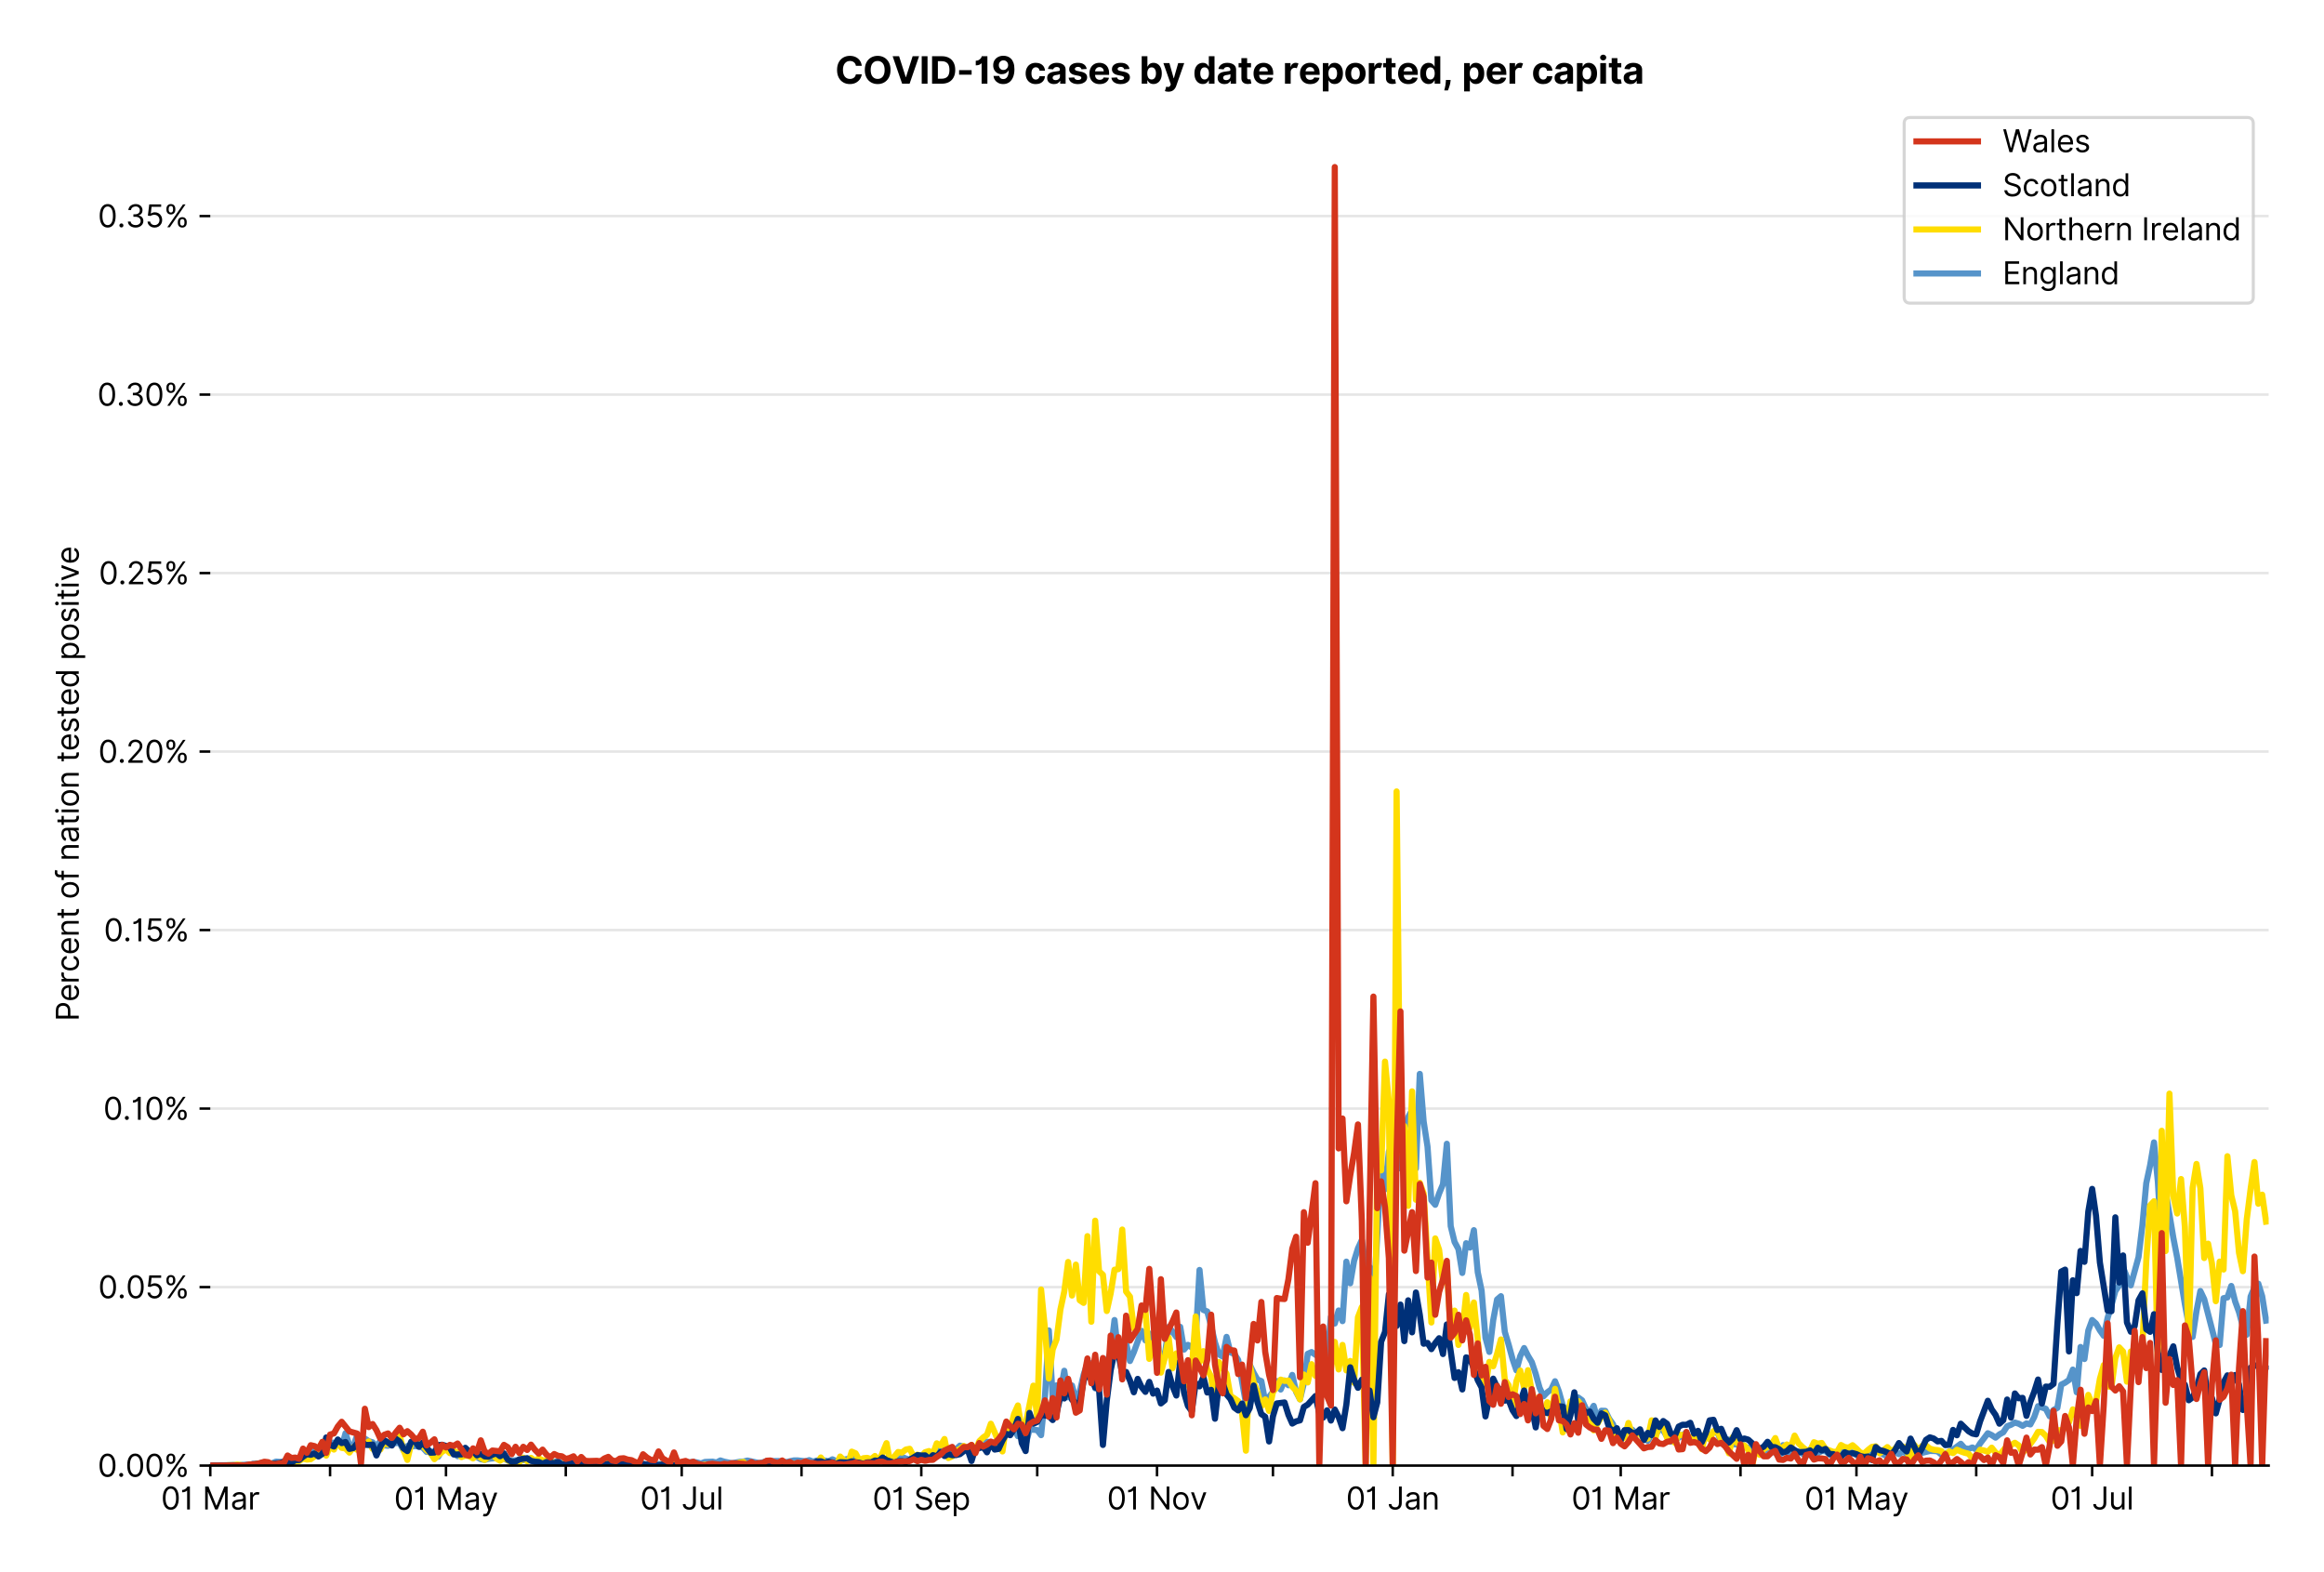 <?xml version="1.0" encoding="utf-8" standalone="no"?>
<!DOCTYPE svg PUBLIC "-//W3C//DTD SVG 1.1//EN"
  "http://www.w3.org/Graphics/SVG/1.1/DTD/svg11.dtd">
<svg version="1.1" viewBox="0 0 756.005 511.234" xmlns="http://www.w3.org/2000/svg" xmlns:xlink="http://www.w3.org/1999/xlink">
 <defs>
  <style type="text/css">*{stroke-linecap:butt;stroke-linejoin:round;}</style>
 </defs>
 <g id="figure_1">
  <g id="patch_1">
   <path d="M 0 511.234 
L 756.005 511.234 
L 756.005 0 
L 0 0 
z
" style="fill:#ffffff;"/>
  </g>
  <g id="axes_1">
   <g id="patch_2">
    <path d="M 68.405 476.745 
L 738.005 476.745 
L 738.005 33.225 
L 68.405 33.225 
z
" style="fill:#ffffff;"/>
   </g>
   <g id="matplotlib.axis_1">
    <g id="xtick_1">
     <g id="line2d_1">
      <defs>
       <path d="M 0 0 
L 0 3.5 
" id="m28f46c8a81" style="stroke:#000000;stroke-width:0.8;"/>
      </defs>
      <g>
       <use style="stroke:#000000;stroke-width:0.8;" x="68.405" xlink:href="#m28f46c8a81" y="476.745"/>
      </g>
     </g>
     <g id="text_1">
      <!-- 01 Mar -->
      <g transform="translate(52.368 491.018)scale(0.1 -0.1)">
       <defs>
        <path d="M 2000 -64 
Q 1230 -64 806 561 
Q 382 1186 382 2327 
Q 382 3459 809 4088 
Q 1236 4718 2000 4718 
Q 2764 4718 3191 4088 
Q 3618 3459 3618 2327 
Q 3618 1186 3194 561 
Q 2771 -64 2000 -64 
z
M 2000 436 
Q 2509 436 2791 927 
Q 3073 1418 3073 2327 
Q 3073 3234 2789 3730 
Q 2505 4227 2000 4227 
Q 1496 4227 1211 3730 
Q 927 3234 927 2327 
Q 927 1418 1210 927 
Q 1493 436 2000 436 
z
" id="Inter-Regular-30" transform="scale(0.016)"/>
        <path d="M 1973 4655 
L 1973 0 
L 1409 0 
L 1409 3836 
L 1373 3836 
Q 1341 3773 1209 3692 
Q 1077 3611 868 3551 
Q 659 3491 391 3491 
L 391 3964 
Q 661 3964 859 4061 
Q 1057 4159 1190 4291 
Q 1323 4423 1392 4529 
Q 1461 4636 1473 4655 
L 1973 4655 
z
" id="Inter-Regular-31" transform="scale(0.016)"/>
        <path id="Inter-Regular-20" transform="scale(0.016)"/>
        <path d="M 564 4655 
L 1236 4655 
L 2818 791 
L 2873 791 
L 4455 4655 
L 5127 4655 
L 5127 0 
L 4600 0 
L 4600 3536 
L 4555 3536 
L 3100 0 
L 2591 0 
L 1136 3536 
L 1091 3536 
L 1091 0 
L 564 0 
L 564 4655 
z
" id="Inter-Regular-4d" transform="scale(0.016)"/>
        <path d="M 1518 -82 
Q 1186 -82 916 44 
Q 646 170 486 410 
Q 327 650 327 991 
Q 327 1291 445 1478 
Q 564 1666 761 1773 
Q 959 1880 1199 1933 
Q 1439 1986 1682 2018 
Q 2000 2059 2199 2080 
Q 2398 2102 2490 2154 
Q 2582 2207 2582 2336 
L 2582 2355 
Q 2582 2691 2399 2877 
Q 2216 3064 1846 3064 
Q 1461 3064 1243 2895 
Q 1025 2727 936 2536 
L 427 2718 
Q 564 3036 792 3214 
Q 1021 3393 1292 3464 
Q 1564 3536 1827 3536 
Q 1996 3536 2215 3496 
Q 2434 3457 2640 3334 
Q 2846 3211 2982 2963 
Q 3118 2716 3118 2300 
L 3118 0 
L 2582 0 
L 2582 473 
L 2555 473 
Q 2500 359 2373 229 
Q 2246 100 2034 9 
Q 1823 -82 1518 -82 
z
M 1600 400 
Q 1918 400 2137 525 
Q 2357 650 2469 847 
Q 2582 1045 2582 1264 
L 2582 1755 
Q 2548 1714 2433 1681 
Q 2318 1648 2169 1624 
Q 2021 1600 1881 1583 
Q 1741 1566 1655 1555 
Q 1446 1527 1265 1467 
Q 1084 1407 974 1287 
Q 864 1168 864 964 
Q 864 684 1072 542 
Q 1280 400 1600 400 
z
" id="Inter-Regular-61" transform="scale(0.016)"/>
        <path d="M 491 0 
L 491 3491 
L 1009 3491 
L 1009 2964 
L 1046 2964 
Q 1139 3223 1389 3384 
Q 1639 3545 1955 3545 
Q 2100 3545 2209 3511 
Q 2318 3477 2400 3418 
L 2218 2964 
Q 2161 2993 2085 3010 
Q 2009 3027 1909 3027 
Q 1527 3027 1277 2794 
Q 1027 2561 1027 2209 
L 1027 0 
L 491 0 
z
" id="Inter-Regular-72" transform="scale(0.016)"/>
       </defs>
       <use xlink:href="#Inter-Regular-30"/>
       <use x="62.5" xlink:href="#Inter-Regular-31"/>
       <use x="106.676" xlink:href="#Inter-Regular-20"/>
       <use x="134.801" xlink:href="#Inter-Regular-4d"/>
       <use x="225.994" xlink:href="#Inter-Regular-61"/>
       <use x="282.386" xlink:href="#Inter-Regular-72"/>
      </g>
     </g>
    </g>
    <g id="xtick_2">
     <g id="line2d_2">
      <g>
       <use style="stroke:#000000;stroke-width:0.8;" x="107.373" xlink:href="#m28f46c8a81" y="476.745"/>
      </g>
     </g>
    </g>
    <g id="xtick_3">
     <g id="line2d_3">
      <g>
       <use style="stroke:#000000;stroke-width:0.8;" x="145.085" xlink:href="#m28f46c8a81" y="476.745"/>
      </g>
     </g>
     <g id="text_2">
      <!-- 01 May -->
      <g transform="translate(128.181 491.117)scale(0.1 -0.1)">
       <defs>
        <path d="M 818 -1355 
Q 682 -1355 575 -1333 
Q 468 -1311 427 -1291 
L 564 -818 
Q 857 -893 1053 -814 
Q 1250 -736 1391 -345 
L 1509 -18 
L 218 3491 
L 800 3491 
L 1764 709 
L 1800 709 
L 2764 3491 
L 3346 3491 
L 1846 -564 
Q 1550 -1355 818 -1355 
z
" id="Inter-Regular-79" transform="scale(0.016)"/>
       </defs>
       <use xlink:href="#Inter-Regular-30"/>
       <use x="62.5" xlink:href="#Inter-Regular-31"/>
       <use x="106.676" xlink:href="#Inter-Regular-20"/>
       <use x="134.801" xlink:href="#Inter-Regular-4d"/>
       <use x="225.994" xlink:href="#Inter-Regular-61"/>
       <use x="282.386" xlink:href="#Inter-Regular-79"/>
      </g>
     </g>
    </g>
    <g id="xtick_4">
     <g id="line2d_4">
      <g>
       <use style="stroke:#000000;stroke-width:0.8;" x="184.053" xlink:href="#m28f46c8a81" y="476.745"/>
      </g>
     </g>
    </g>
    <g id="xtick_5">
     <g id="line2d_5">
      <g>
       <use style="stroke:#000000;stroke-width:0.8;" x="221.764" xlink:href="#m28f46c8a81" y="476.745"/>
      </g>
     </g>
     <g id="text_3">
      <!-- 01 Jul -->
      <g transform="translate(208.221 491.018)scale(0.1 -0.1)">
       <defs>
        <path d="M 2346 4655 
L 2909 4655 
L 2909 1327 
Q 2909 657 2549 296 
Q 2189 -64 1582 -64 
Q 1200 -64 902 76 
Q 605 216 434 475 
Q 264 734 264 1091 
L 818 1091 
Q 818 795 1034 615 
Q 1250 436 1582 436 
Q 1948 436 2147 664 
Q 2346 893 2346 1327 
L 2346 4655 
z
" id="Inter-Regular-4a" transform="scale(0.016)"/>
        <path d="M 2691 1427 
L 2691 3491 
L 3227 3491 
L 3227 0 
L 2691 0 
L 2691 591 
L 2655 591 
Q 2532 325 2273 140 
Q 2014 -45 1618 -45 
Q 1127 -45 809 280 
Q 491 605 491 1273 
L 491 3491 
L 1027 3491 
L 1027 1309 
Q 1027 927 1242 700 
Q 1457 473 1791 473 
Q 1991 473 2199 575 
Q 2407 677 2549 888 
Q 2691 1100 2691 1427 
z
" id="Inter-Regular-75" transform="scale(0.016)"/>
        <path d="M 1027 4655 
L 1027 0 
L 491 0 
L 491 4655 
L 1027 4655 
z
" id="Inter-Regular-6c" transform="scale(0.016)"/>
       </defs>
       <use xlink:href="#Inter-Regular-30"/>
       <use x="62.5" xlink:href="#Inter-Regular-31"/>
       <use x="106.676" xlink:href="#Inter-Regular-20"/>
       <use x="134.801" xlink:href="#Inter-Regular-4a"/>
       <use x="189.063" xlink:href="#Inter-Regular-75"/>
       <use x="247.159" xlink:href="#Inter-Regular-6c"/>
      </g>
     </g>
    </g>
    <g id="xtick_6">
     <g id="line2d_6">
      <g>
       <use style="stroke:#000000;stroke-width:0.8;" x="260.733" xlink:href="#m28f46c8a81" y="476.745"/>
      </g>
     </g>
    </g>
    <g id="xtick_7">
     <g id="line2d_7">
      <g>
       <use style="stroke:#000000;stroke-width:0.8;" x="299.701" xlink:href="#m28f46c8a81" y="476.745"/>
      </g>
     </g>
     <g id="text_4">
      <!-- 01 Sep -->
      <g transform="translate(283.814 491.117)scale(0.1 -0.1)">
       <defs>
        <path d="M 3109 3491 
Q 3068 3836 2777 4027 
Q 2486 4218 2064 4218 
Q 1600 4218 1318 3999 
Q 1036 3780 1036 3445 
Q 1036 3195 1189 3042 
Q 1343 2889 1553 2803 
Q 1764 2718 1936 2673 
L 2409 2545 
Q 2591 2498 2815 2414 
Q 3039 2330 3244 2185 
Q 3450 2041 3584 1816 
Q 3718 1591 3718 1264 
Q 3718 886 3521 581 
Q 3325 277 2949 97 
Q 2573 -82 2036 -82 
Q 1286 -82 845 272 
Q 405 627 364 1200 
L 946 1200 
Q 968 936 1124 764 
Q 1280 593 1519 510 
Q 1759 427 2036 427 
Q 2359 427 2616 533 
Q 2873 639 3023 828 
Q 3173 1018 3173 1273 
Q 3173 1505 3043 1650 
Q 2914 1795 2702 1886 
Q 2491 1977 2246 2045 
L 1673 2209 
Q 1127 2366 809 2657 
Q 491 2948 491 3418 
Q 491 3809 703 4101 
Q 916 4393 1276 4555 
Q 1636 4718 2082 4718 
Q 2532 4718 2882 4558 
Q 3232 4398 3437 4120 
Q 3643 3843 3655 3491 
L 3109 3491 
z
" id="Inter-Regular-53" transform="scale(0.016)"/>
        <path d="M 1955 -73 
Q 1450 -73 1085 151 
Q 721 375 524 778 
Q 327 1182 327 1718 
Q 327 2255 524 2665 
Q 721 3075 1074 3305 
Q 1427 3536 1900 3536 
Q 2173 3536 2439 3445 
Q 2705 3355 2923 3151 
Q 3141 2948 3270 2614 
Q 3400 2280 3400 1791 
L 3400 1564 
L 866 1564 
Q 884 1005 1183 707 
Q 1482 409 1955 409 
Q 2271 409 2498 545 
Q 2725 682 2827 955 
L 3346 809 
Q 3223 414 2854 170 
Q 2486 -73 1955 -73 
z
M 866 2027 
L 2855 2027 
Q 2855 2470 2595 2762 
Q 2336 3055 1900 3055 
Q 1593 3055 1368 2911 
Q 1143 2768 1013 2533 
Q 884 2298 866 2027 
z
" id="Inter-Regular-65" transform="scale(0.016)"/>
        <path d="M 491 -1309 
L 491 3491 
L 1009 3491 
L 1009 2936 
L 1073 2936 
Q 1132 3027 1237 3169 
Q 1343 3311 1542 3423 
Q 1741 3536 2082 3536 
Q 2523 3536 2859 3315 
Q 3196 3095 3384 2690 
Q 3573 2286 3573 1736 
Q 3573 1182 3384 776 
Q 3196 370 2861 148 
Q 2527 -73 2091 -73 
Q 1755 -73 1552 39 
Q 1350 152 1241 296 
Q 1132 441 1073 536 
L 1027 536 
L 1027 -1309 
L 491 -1309 
z
M 1018 1745 
Q 1018 1152 1276 780 
Q 1534 409 2018 409 
Q 2355 409 2581 587 
Q 2807 766 2921 1069 
Q 3036 1373 3036 1745 
Q 3036 2114 2923 2410 
Q 2811 2707 2585 2881 
Q 2359 3055 2018 3055 
Q 1527 3055 1272 2693 
Q 1018 2332 1018 1745 
z
" id="Inter-Regular-70" transform="scale(0.016)"/>
       </defs>
       <use xlink:href="#Inter-Regular-30"/>
       <use x="62.5" xlink:href="#Inter-Regular-31"/>
       <use x="106.676" xlink:href="#Inter-Regular-20"/>
       <use x="134.801" xlink:href="#Inter-Regular-53"/>
       <use x="198.58" xlink:href="#Inter-Regular-65"/>
       <use x="256.818" xlink:href="#Inter-Regular-70"/>
      </g>
     </g>
    </g>
    <g id="xtick_8">
     <g id="line2d_8">
      <g>
       <use style="stroke:#000000;stroke-width:0.8;" x="337.413" xlink:href="#m28f46c8a81" y="476.745"/>
      </g>
     </g>
    </g>
    <g id="xtick_9">
     <g id="line2d_9">
      <g>
       <use style="stroke:#000000;stroke-width:0.8;" x="376.381" xlink:href="#m28f46c8a81" y="476.745"/>
      </g>
     </g>
     <g id="text_5">
      <!-- 01 Nov -->
      <g transform="translate(360.11 491.018)scale(0.1 -0.1)">
       <defs>
        <path d="M 4255 4655 
L 4255 0 
L 3709 0 
L 1173 3655 
L 1127 3655 
L 1127 0 
L 564 0 
L 564 4655 
L 1109 4655 
L 3655 991 
L 3700 991 
L 3700 4655 
L 4255 4655 
z
" id="Inter-Regular-4e" transform="scale(0.016)"/>
        <path d="M 1909 -73 
Q 1436 -73 1080 152 
Q 725 377 526 781 
Q 327 1186 327 1727 
Q 327 2273 526 2679 
Q 725 3086 1080 3311 
Q 1436 3536 1909 3536 
Q 2382 3536 2737 3311 
Q 3093 3086 3292 2679 
Q 3491 2273 3491 1727 
Q 3491 1186 3292 781 
Q 3093 377 2737 152 
Q 2382 -73 1909 -73 
z
M 1909 409 
Q 2268 409 2500 593 
Q 2732 777 2843 1077 
Q 2955 1377 2955 1727 
Q 2955 2077 2843 2379 
Q 2732 2682 2500 2868 
Q 2268 3055 1909 3055 
Q 1550 3055 1318 2868 
Q 1086 2682 975 2379 
Q 864 2077 864 1727 
Q 864 1377 975 1077 
Q 1086 777 1318 593 
Q 1550 409 1909 409 
z
" id="Inter-Regular-6f" transform="scale(0.016)"/>
        <path d="M 3346 3491 
L 2055 0 
L 1509 0 
L 218 3491 
L 800 3491 
L 1764 709 
L 1800 709 
L 2764 3491 
L 3346 3491 
z
" id="Inter-Regular-76" transform="scale(0.016)"/>
       </defs>
       <use xlink:href="#Inter-Regular-30"/>
       <use x="62.5" xlink:href="#Inter-Regular-31"/>
       <use x="106.676" xlink:href="#Inter-Regular-20"/>
       <use x="134.801" xlink:href="#Inter-Regular-4e"/>
       <use x="210.085" xlink:href="#Inter-Regular-6f"/>
       <use x="269.744" xlink:href="#Inter-Regular-76"/>
      </g>
     </g>
    </g>
    <g id="xtick_10">
     <g id="line2d_10">
      <g>
       <use style="stroke:#000000;stroke-width:0.8;" x="414.093" xlink:href="#m28f46c8a81" y="476.745"/>
      </g>
     </g>
    </g>
    <g id="xtick_11">
     <g id="line2d_11">
      <g>
       <use style="stroke:#000000;stroke-width:0.8;" x="453.061" xlink:href="#m28f46c8a81" y="476.745"/>
      </g>
     </g>
     <g id="text_6">
      <!-- 01 Jan -->
      <g transform="translate(437.862 491.018)scale(0.1 -0.1)">
       <defs>
        <path d="M 1027 2100 
L 1027 0 
L 491 0 
L 491 3491 
L 1009 3491 
L 1009 2945 
L 1055 2945 
Q 1177 3211 1427 3373 
Q 1677 3536 2073 3536 
Q 2602 3536 2928 3211 
Q 3255 2886 3255 2218 
L 3255 0 
L 2718 0 
L 2718 2182 
Q 2718 2593 2504 2824 
Q 2291 3055 1918 3055 
Q 1534 3055 1280 2806 
Q 1027 2557 1027 2100 
z
" id="Inter-Regular-6e" transform="scale(0.016)"/>
       </defs>
       <use xlink:href="#Inter-Regular-30"/>
       <use x="62.5" xlink:href="#Inter-Regular-31"/>
       <use x="106.676" xlink:href="#Inter-Regular-20"/>
       <use x="134.801" xlink:href="#Inter-Regular-4a"/>
       <use x="189.063" xlink:href="#Inter-Regular-61"/>
       <use x="245.455" xlink:href="#Inter-Regular-6e"/>
      </g>
     </g>
    </g>
    <g id="xtick_12">
     <g id="line2d_12">
      <g>
       <use style="stroke:#000000;stroke-width:0.8;" x="492.03" xlink:href="#m28f46c8a81" y="476.745"/>
      </g>
     </g>
    </g>
    <g id="xtick_13">
     <g id="line2d_13">
      <g>
       <use style="stroke:#000000;stroke-width:0.8;" x="527.227" xlink:href="#m28f46c8a81" y="476.745"/>
      </g>
     </g>
     <g id="text_7">
      <!-- 01 Mar -->
      <g transform="translate(511.19 491.018)scale(0.1 -0.1)">
       <use xlink:href="#Inter-Regular-30"/>
       <use x="62.5" xlink:href="#Inter-Regular-31"/>
       <use x="106.676" xlink:href="#Inter-Regular-20"/>
       <use x="134.801" xlink:href="#Inter-Regular-4d"/>
       <use x="225.994" xlink:href="#Inter-Regular-61"/>
       <use x="282.386" xlink:href="#Inter-Regular-72"/>
      </g>
     </g>
    </g>
    <g id="xtick_14">
     <g id="line2d_14">
      <g>
       <use style="stroke:#000000;stroke-width:0.8;" x="566.195" xlink:href="#m28f46c8a81" y="476.745"/>
      </g>
     </g>
    </g>
    <g id="xtick_15">
     <g id="line2d_15">
      <g>
       <use style="stroke:#000000;stroke-width:0.8;" x="603.907" xlink:href="#m28f46c8a81" y="476.745"/>
      </g>
     </g>
     <g id="text_8">
      <!-- 01 May -->
      <g transform="translate(587.004 491.117)scale(0.1 -0.1)">
       <use xlink:href="#Inter-Regular-30"/>
       <use x="62.5" xlink:href="#Inter-Regular-31"/>
       <use x="106.676" xlink:href="#Inter-Regular-20"/>
       <use x="134.801" xlink:href="#Inter-Regular-4d"/>
       <use x="225.994" xlink:href="#Inter-Regular-61"/>
       <use x="282.386" xlink:href="#Inter-Regular-79"/>
      </g>
     </g>
    </g>
    <g id="xtick_16">
     <g id="line2d_16">
      <g>
       <use style="stroke:#000000;stroke-width:0.8;" x="642.875" xlink:href="#m28f46c8a81" y="476.745"/>
      </g>
     </g>
    </g>
    <g id="xtick_17">
     <g id="line2d_17">
      <g>
       <use style="stroke:#000000;stroke-width:0.8;" x="680.587" xlink:href="#m28f46c8a81" y="476.745"/>
      </g>
     </g>
     <g id="text_9">
      <!-- 01 Jul -->
      <g transform="translate(667.043 491.018)scale(0.1 -0.1)">
       <use xlink:href="#Inter-Regular-30"/>
       <use x="62.5" xlink:href="#Inter-Regular-31"/>
       <use x="106.676" xlink:href="#Inter-Regular-20"/>
       <use x="134.801" xlink:href="#Inter-Regular-4a"/>
       <use x="189.063" xlink:href="#Inter-Regular-75"/>
       <use x="247.159" xlink:href="#Inter-Regular-6c"/>
      </g>
     </g>
    </g>
    <g id="xtick_18">
     <g id="line2d_18">
      <g>
       <use style="stroke:#000000;stroke-width:0.8;" x="719.555" xlink:href="#m28f46c8a81" y="476.745"/>
      </g>
     </g>
    </g>
   </g>
   <g id="matplotlib.axis_2">
    <g id="ytick_1">
     <g id="line2d_19">
      <path clip-path="url(#p5fd0b373a5)" d="M 68.405 476.745 
L 738.005 476.745 
" style="fill:none;stroke:#e5e5e5;stroke-linecap:square;stroke-width:0.8;"/>
     </g>
     <g id="line2d_20">
      <defs>
       <path d="M 0 0 
L -3.5 0 
" id="m91fbe56b31" style="stroke:#000000;stroke-width:0.8;"/>
      </defs>
      <g>
       <use style="stroke:#000000;stroke-width:0.8;" x="68.405" xlink:href="#m91fbe56b31" y="476.745"/>
      </g>
     </g>
     <g id="text_10">
      <!-- 0.00% -->
      <g transform="translate(31.773 480.382)scale(0.1 -0.1)">
       <defs>
        <path d="M 882 -36 
Q 714 -36 593 84 
Q 473 205 473 373 
Q 473 541 593 661 
Q 714 782 882 782 
Q 1050 782 1170 661 
Q 1291 541 1291 373 
Q 1291 205 1170 84 
Q 1050 -36 882 -36 
z
" id="Inter-Regular-2e" transform="scale(0.016)"/>
        <path d="M 2855 873 
L 2855 1118 
Q 2855 1373 2960 1585 
Q 3066 1798 3269 1926 
Q 3473 2055 3764 2055 
Q 4059 2055 4259 1926 
Q 4459 1798 4561 1585 
Q 4664 1373 4664 1118 
L 4664 873 
Q 4664 618 4560 405 
Q 4457 193 4256 64 
Q 4055 -64 3764 -64 
Q 3468 -64 3266 64 
Q 3064 193 2959 405 
Q 2855 618 2855 873 
z
M 536 3536 
L 536 3782 
Q 536 4036 642 4248 
Q 748 4461 951 4589 
Q 1155 4718 1446 4718 
Q 1741 4718 1941 4589 
Q 2141 4461 2243 4248 
Q 2346 4036 2346 3782 
L 2346 3536 
Q 2346 3282 2242 3069 
Q 2139 2857 1937 2728 
Q 1736 2600 1446 2600 
Q 1150 2600 948 2728 
Q 746 2857 641 3069 
Q 536 3282 536 3536 
z
M 709 0 
L 3909 4655 
L 4427 4655 
L 1227 0 
L 709 0 
z
M 3318 1118 
L 3318 873 
Q 3318 661 3418 494 
Q 3518 327 3764 327 
Q 4002 327 4101 494 
Q 4200 661 4200 873 
L 4200 1118 
Q 4200 1330 4104 1497 
Q 4009 1664 3764 1664 
Q 3525 1664 3421 1497 
Q 3318 1330 3318 1118 
z
M 1000 3782 
L 1000 3536 
Q 1000 3325 1100 3158 
Q 1200 2991 1446 2991 
Q 1684 2991 1783 3158 
Q 1882 3325 1882 3536 
L 1882 3782 
Q 1882 3993 1786 4160 
Q 1691 4327 1446 4327 
Q 1207 4327 1103 4160 
Q 1000 3993 1000 3782 
z
" id="Inter-Regular-25" transform="scale(0.016)"/>
       </defs>
       <use xlink:href="#Inter-Regular-30"/>
       <use x="62.5" xlink:href="#Inter-Regular-2e"/>
       <use x="90.057" xlink:href="#Inter-Regular-30"/>
       <use x="152.557" xlink:href="#Inter-Regular-30"/>
       <use x="215.057" xlink:href="#Inter-Regular-25"/>
      </g>
     </g>
    </g>
    <g id="ytick_2">
     <g id="line2d_21">
      <path clip-path="url(#p5fd0b373a5)" d="M 68.405 418.68 
L 738.005 418.68 
" style="fill:none;stroke:#e5e5e5;stroke-linecap:square;stroke-width:0.8;"/>
     </g>
     <g id="line2d_22">
      <g>
       <use style="stroke:#000000;stroke-width:0.8;" x="68.405" xlink:href="#m91fbe56b31" y="418.68"/>
      </g>
     </g>
     <g id="text_11">
      <!-- 0.05% -->
      <g transform="translate(31.944 422.317)scale(0.1 -0.1)">
       <defs>
        <path d="M 1936 -64 
Q 1536 -64 1216 95 
Q 896 255 702 532 
Q 509 809 491 1164 
L 1036 1164 
Q 1068 848 1324 642 
Q 1580 436 1936 436 
Q 2223 436 2447 570 
Q 2671 705 2799 940 
Q 2927 1175 2927 1473 
Q 2927 1777 2794 2017 
Q 2661 2257 2429 2395 
Q 2198 2534 1900 2536 
Q 1686 2539 1461 2472 
Q 1236 2405 1091 2300 
L 564 2364 
L 846 4655 
L 3264 4655 
L 3264 4155 
L 1318 4155 
L 1155 2782 
L 1182 2782 
Q 1325 2895 1541 2970 
Q 1757 3045 1991 3045 
Q 2418 3045 2753 2842 
Q 3089 2639 3281 2286 
Q 3473 1934 3473 1482 
Q 3473 1036 3274 687 
Q 3075 339 2727 137 
Q 2380 -64 1936 -64 
z
" id="Inter-Regular-35" transform="scale(0.016)"/>
       </defs>
       <use xlink:href="#Inter-Regular-30"/>
       <use x="62.5" xlink:href="#Inter-Regular-2e"/>
       <use x="90.057" xlink:href="#Inter-Regular-30"/>
       <use x="152.557" xlink:href="#Inter-Regular-35"/>
       <use x="213.352" xlink:href="#Inter-Regular-25"/>
      </g>
     </g>
    </g>
    <g id="ytick_3">
     <g id="line2d_23">
      <path clip-path="url(#p5fd0b373a5)" d="M 68.405 360.615 
L 738.005 360.615 
" style="fill:none;stroke:#e5e5e5;stroke-linecap:square;stroke-width:0.8;"/>
     </g>
     <g id="line2d_24">
      <g>
       <use style="stroke:#000000;stroke-width:0.8;" x="68.405" xlink:href="#m91fbe56b31" y="360.615"/>
      </g>
     </g>
     <g id="text_12">
      <!-- 0.10% -->
      <g transform="translate(33.606 364.252)scale(0.1 -0.1)">
       <use xlink:href="#Inter-Regular-30"/>
       <use x="62.5" xlink:href="#Inter-Regular-2e"/>
       <use x="90.057" xlink:href="#Inter-Regular-31"/>
       <use x="134.233" xlink:href="#Inter-Regular-30"/>
       <use x="196.733" xlink:href="#Inter-Regular-25"/>
      </g>
     </g>
    </g>
    <g id="ytick_4">
     <g id="line2d_25">
      <path clip-path="url(#p5fd0b373a5)" d="M 68.405 302.55 
L 738.005 302.55 
" style="fill:none;stroke:#e5e5e5;stroke-linecap:square;stroke-width:0.8;"/>
     </g>
     <g id="line2d_26">
      <g>
       <use style="stroke:#000000;stroke-width:0.8;" x="68.405" xlink:href="#m91fbe56b31" y="302.55"/>
      </g>
     </g>
     <g id="text_13">
      <!-- 0.15% -->
      <g transform="translate(33.777 306.187)scale(0.1 -0.1)">
       <use xlink:href="#Inter-Regular-30"/>
       <use x="62.5" xlink:href="#Inter-Regular-2e"/>
       <use x="90.057" xlink:href="#Inter-Regular-31"/>
       <use x="134.233" xlink:href="#Inter-Regular-35"/>
       <use x="195.028" xlink:href="#Inter-Regular-25"/>
      </g>
     </g>
    </g>
    <g id="ytick_5">
     <g id="line2d_27">
      <path clip-path="url(#p5fd0b373a5)" d="M 68.405 244.485 
L 738.005 244.485 
" style="fill:none;stroke:#e5e5e5;stroke-linecap:square;stroke-width:0.8;"/>
     </g>
     <g id="line2d_28">
      <g>
       <use style="stroke:#000000;stroke-width:0.8;" x="68.405" xlink:href="#m91fbe56b31" y="244.485"/>
      </g>
     </g>
     <g id="text_14">
      <!-- 0.20% -->
      <g transform="translate(31.972 248.122)scale(0.1 -0.1)">
       <defs>
        <path d="M 482 0 
L 482 409 
L 2018 2091 
Q 2289 2386 2464 2605 
Q 2639 2825 2724 3019 
Q 2809 3214 2809 3427 
Q 2809 3795 2553 4011 
Q 2298 4227 1918 4227 
Q 1514 4227 1275 3985 
Q 1036 3743 1036 3345 
L 500 3345 
Q 500 3755 688 4064 
Q 877 4373 1203 4545 
Q 1530 4718 1936 4718 
Q 2346 4718 2661 4545 
Q 2977 4373 3156 4079 
Q 3336 3786 3336 3427 
Q 3336 3170 3244 2926 
Q 3152 2682 2926 2383 
Q 2700 2084 2300 1655 
L 1255 536 
L 1255 500 
L 3418 500 
L 3418 0 
L 482 0 
z
" id="Inter-Regular-32" transform="scale(0.016)"/>
       </defs>
       <use xlink:href="#Inter-Regular-30"/>
       <use x="62.5" xlink:href="#Inter-Regular-2e"/>
       <use x="90.057" xlink:href="#Inter-Regular-32"/>
       <use x="150.568" xlink:href="#Inter-Regular-30"/>
       <use x="213.068" xlink:href="#Inter-Regular-25"/>
      </g>
     </g>
    </g>
    <g id="ytick_6">
     <g id="line2d_29">
      <path clip-path="url(#p5fd0b373a5)" d="M 68.405 186.421 
L 738.005 186.421 
" style="fill:none;stroke:#e5e5e5;stroke-linecap:square;stroke-width:0.8;"/>
     </g>
     <g id="line2d_30">
      <g>
       <use style="stroke:#000000;stroke-width:0.8;" x="68.405" xlink:href="#m91fbe56b31" y="186.421"/>
      </g>
     </g>
     <g id="text_15">
      <!-- 0.25% -->
      <g transform="translate(32.142 190.057)scale(0.1 -0.1)">
       <use xlink:href="#Inter-Regular-30"/>
       <use x="62.5" xlink:href="#Inter-Regular-2e"/>
       <use x="90.057" xlink:href="#Inter-Regular-32"/>
       <use x="150.568" xlink:href="#Inter-Regular-35"/>
       <use x="211.364" xlink:href="#Inter-Regular-25"/>
      </g>
     </g>
    </g>
    <g id="ytick_7">
     <g id="line2d_31">
      <path clip-path="url(#p5fd0b373a5)" d="M 68.405 128.356 
L 738.005 128.356 
" style="fill:none;stroke:#e5e5e5;stroke-linecap:square;stroke-width:0.8;"/>
     </g>
     <g id="line2d_32">
      <g>
       <use style="stroke:#000000;stroke-width:0.8;" x="68.405" xlink:href="#m91fbe56b31" y="128.356"/>
      </g>
     </g>
     <g id="text_16">
      <!-- 0.30% -->
      <g transform="translate(31.659 131.992)scale(0.1 -0.1)">
       <defs>
        <path d="M 2055 -64 
Q 1605 -64 1253 90 
Q 902 245 696 521 
Q 491 798 473 1164 
L 1046 1164 
Q 1071 827 1356 631 
Q 1641 436 2046 436 
Q 2493 436 2783 664 
Q 3073 893 3073 1264 
Q 3073 1650 2787 1893 
Q 2502 2136 1973 2136 
L 1600 2136 
L 1600 2636 
L 1973 2636 
Q 2386 2636 2647 2856 
Q 2909 3077 2909 3445 
Q 2909 3798 2679 4012 
Q 2450 4227 2064 4227 
Q 1823 4227 1610 4139 
Q 1398 4052 1264 3887 
Q 1130 3723 1118 3491 
L 573 3491 
Q 586 3857 793 4133 
Q 1000 4409 1335 4563 
Q 1671 4718 2073 4718 
Q 2505 4718 2814 4544 
Q 3123 4370 3289 4086 
Q 3455 3802 3455 3473 
Q 3455 3080 3249 2802 
Q 3043 2525 2691 2418 
L 2691 2382 
Q 3132 2309 3379 2008 
Q 3627 1707 3627 1264 
Q 3627 884 3421 583 
Q 3216 282 2861 109 
Q 2507 -64 2055 -64 
z
" id="Inter-Regular-33" transform="scale(0.016)"/>
       </defs>
       <use xlink:href="#Inter-Regular-30"/>
       <use x="62.5" xlink:href="#Inter-Regular-2e"/>
       <use x="90.057" xlink:href="#Inter-Regular-33"/>
       <use x="153.693" xlink:href="#Inter-Regular-30"/>
       <use x="216.193" xlink:href="#Inter-Regular-25"/>
      </g>
     </g>
    </g>
    <g id="ytick_8">
     <g id="line2d_33">
      <path clip-path="url(#p5fd0b373a5)" d="M 68.405 70.291 
L 738.005 70.291 
" style="fill:none;stroke:#e5e5e5;stroke-linecap:square;stroke-width:0.8;"/>
     </g>
     <g id="line2d_34">
      <g>
       <use style="stroke:#000000;stroke-width:0.8;" x="68.405" xlink:href="#m91fbe56b31" y="70.291"/>
      </g>
     </g>
     <g id="text_17">
      <!-- 0.35% -->
      <g transform="translate(31.83 73.928)scale(0.1 -0.1)">
       <use xlink:href="#Inter-Regular-30"/>
       <use x="62.5" xlink:href="#Inter-Regular-2e"/>
       <use x="90.057" xlink:href="#Inter-Regular-33"/>
       <use x="153.693" xlink:href="#Inter-Regular-35"/>
       <use x="214.489" xlink:href="#Inter-Regular-25"/>
      </g>
     </g>
    </g>
    <g id="text_18">
     <!-- Percent of nation tested positive -->
     <g transform="translate(25.614 332.215)rotate(-90)scale(0.1 -0.1)">
      <defs>
       <path d="M 564 0 
L 564 4655 
L 2136 4655 
Q 2684 4655 3033 4458 
Q 3382 4261 3550 3927 
Q 3718 3593 3718 3182 
Q 3718 2770 3551 2434 
Q 3384 2098 3036 1899 
Q 2689 1700 2146 1700 
L 1127 1700 
L 1127 0 
L 564 0 
z
M 1127 2200 
L 2127 2200 
Q 2689 2200 2926 2482 
Q 3164 2764 3164 3182 
Q 3164 3602 2925 3878 
Q 2686 4155 2118 4155 
L 1127 4155 
L 1127 2200 
z
" id="Inter-Regular-50" transform="scale(0.016)"/>
       <path d="M 1909 -73 
Q 1418 -73 1063 159 
Q 709 391 518 798 
Q 327 1205 327 1727 
Q 327 2259 524 2667 
Q 721 3075 1074 3305 
Q 1427 3536 1900 3536 
Q 2268 3536 2563 3400 
Q 2859 3264 3047 3018 
Q 3236 2773 3282 2445 
L 2746 2445 
Q 2684 2684 2474 2869 
Q 2264 3055 1909 3055 
Q 1439 3055 1151 2697 
Q 864 2339 864 1745 
Q 864 1139 1148 774 
Q 1432 409 1909 409 
Q 2223 409 2447 570 
Q 2671 732 2746 1018 
L 3282 1018 
Q 3236 709 3058 462 
Q 2880 216 2588 71 
Q 2296 -73 1909 -73 
z
" id="Inter-Regular-63" transform="scale(0.016)"/>
       <path d="M 2009 3491 
L 2009 3036 
L 1264 3036 
L 1264 1000 
Q 1264 773 1331 660 
Q 1398 548 1503 510 
Q 1609 473 1727 473 
Q 1816 473 1873 483 
Q 1930 493 1964 500 
L 2073 18 
Q 2018 -2 1920 -23 
Q 1823 -45 1673 -45 
Q 1446 -45 1228 52 
Q 1011 150 869 350 
Q 727 550 727 855 
L 727 3036 
L 200 3036 
L 200 3491 
L 727 3491 
L 727 4327 
L 1264 4327 
L 1264 3491 
L 2009 3491 
z
" id="Inter-Regular-74" transform="scale(0.016)"/>
       <path d="M 2046 3491 
L 2046 3036 
L 1264 3036 
L 1264 0 
L 727 0 
L 727 3036 
L 164 3036 
L 164 3491 
L 727 3491 
L 727 3973 
Q 727 4273 868 4473 
Q 1009 4673 1234 4773 
Q 1459 4873 1709 4873 
Q 1907 4873 2032 4841 
Q 2157 4809 2218 4782 
L 2064 4318 
Q 2023 4332 1951 4352 
Q 1880 4373 1764 4373 
Q 1498 4373 1381 4239 
Q 1264 4105 1264 3845 
L 1264 3491 
L 2046 3491 
z
" id="Inter-Regular-66" transform="scale(0.016)"/>
       <path d="M 491 0 
L 491 3491 
L 1027 3491 
L 1027 0 
L 491 0 
z
M 764 4073 
Q 607 4073 494 4179 
Q 382 4286 382 4436 
Q 382 4586 494 4693 
Q 607 4800 764 4800 
Q 921 4800 1033 4693 
Q 1146 4586 1146 4436 
Q 1146 4286 1033 4179 
Q 921 4073 764 4073 
z
" id="Inter-Regular-69" transform="scale(0.016)"/>
       <path d="M 2964 2709 
L 2482 2573 
Q 2411 2755 2245 2914 
Q 2080 3073 1727 3073 
Q 1407 3073 1194 2926 
Q 982 2780 982 2555 
Q 982 2355 1127 2239 
Q 1273 2123 1582 2045 
L 2100 1918 
Q 3027 1691 3027 973 
Q 3027 673 2855 436 
Q 2684 200 2377 63 
Q 2071 -73 1664 -73 
Q 1130 -73 780 159 
Q 430 391 336 836 
L 846 964 
Q 989 400 1655 400 
Q 2030 400 2251 560 
Q 2473 720 2473 945 
Q 2473 1316 1955 1436 
L 1373 1573 
Q 893 1686 669 1926 
Q 446 2166 446 2527 
Q 446 2823 613 3050 
Q 780 3277 1069 3406 
Q 1359 3536 1727 3536 
Q 2246 3536 2542 3309 
Q 2839 3082 2964 2709 
z
" id="Inter-Regular-73" transform="scale(0.016)"/>
       <path d="M 1809 -73 
Q 1373 -73 1039 148 
Q 705 370 516 776 
Q 327 1182 327 1736 
Q 327 2286 516 2690 
Q 705 3095 1041 3315 
Q 1377 3536 1818 3536 
Q 2159 3536 2358 3423 
Q 2557 3311 2662 3169 
Q 2768 3027 2827 2936 
L 2873 2936 
L 2873 4655 
L 3409 4655 
L 3409 0 
L 2891 0 
L 2891 536 
L 2827 536 
Q 2768 441 2659 296 
Q 2550 152 2348 39 
Q 2146 -73 1809 -73 
z
M 1882 409 
Q 2366 409 2624 780 
Q 2882 1152 2882 1745 
Q 2882 2332 2627 2693 
Q 2373 3055 1882 3055 
Q 1541 3055 1315 2881 
Q 1089 2707 976 2410 
Q 864 2114 864 1745 
Q 864 1373 978 1069 
Q 1093 766 1319 587 
Q 1546 409 1882 409 
z
" id="Inter-Regular-64" transform="scale(0.016)"/>
      </defs>
      <use xlink:href="#Inter-Regular-50"/>
      <use x="63.494" xlink:href="#Inter-Regular-65"/>
      <use x="121.733" xlink:href="#Inter-Regular-72"/>
      <use x="160.085" xlink:href="#Inter-Regular-63"/>
      <use x="215.909" xlink:href="#Inter-Regular-65"/>
      <use x="274.148" xlink:href="#Inter-Regular-6e"/>
      <use x="332.671" xlink:href="#Inter-Regular-74"/>
      <use x="369.034" xlink:href="#Inter-Regular-20"/>
      <use x="397.159" xlink:href="#Inter-Regular-6f"/>
      <use x="456.818" xlink:href="#Inter-Regular-66"/>
      <use x="492.898" xlink:href="#Inter-Regular-20"/>
      <use x="521.023" xlink:href="#Inter-Regular-6e"/>
      <use x="579.546" xlink:href="#Inter-Regular-61"/>
      <use x="635.938" xlink:href="#Inter-Regular-74"/>
      <use x="672.301" xlink:href="#Inter-Regular-69"/>
      <use x="696.023" xlink:href="#Inter-Regular-6f"/>
      <use x="755.682" xlink:href="#Inter-Regular-6e"/>
      <use x="814.205" xlink:href="#Inter-Regular-20"/>
      <use x="842.33" xlink:href="#Inter-Regular-74"/>
      <use x="878.693" xlink:href="#Inter-Regular-65"/>
      <use x="936.932" xlink:href="#Inter-Regular-73"/>
      <use x="989.205" xlink:href="#Inter-Regular-74"/>
      <use x="1025.568" xlink:href="#Inter-Regular-65"/>
      <use x="1083.807" xlink:href="#Inter-Regular-64"/>
      <use x="1145.881" xlink:href="#Inter-Regular-20"/>
      <use x="1174.006" xlink:href="#Inter-Regular-70"/>
      <use x="1234.943" xlink:href="#Inter-Regular-6f"/>
      <use x="1294.602" xlink:href="#Inter-Regular-73"/>
      <use x="1346.875" xlink:href="#Inter-Regular-69"/>
      <use x="1370.597" xlink:href="#Inter-Regular-74"/>
      <use x="1406.96" xlink:href="#Inter-Regular-69"/>
      <use x="1430.682" xlink:href="#Inter-Regular-76"/>
      <use x="1486.364" xlink:href="#Inter-Regular-65"/>
     </g>
    </g>
   </g>
   <g id="line2d_35">
    <path clip-path="url(#p5fd0b373a5)" d="M 30.693 476.741 
L 64.634 476.745 
L 82.232 476.541 
L 86.003 476.223 
L 87.26 476.545 
L 89.774 475.456 
L 91.032 475.561 
L 92.289 475.449 
L 93.546 474.944 
L 94.803 475.641 
L 96.06 475.109 
L 97.317 474.15 
L 98.574 474.414 
L 101.088 471.575 
L 102.345 472.332 
L 103.602 472.495 
L 104.859 472.398 
L 106.116 471.764 
L 107.373 469.256 
L 109.887 469.367 
L 111.144 470.741 
L 112.401 466.208 
L 113.658 470.192 
L 114.915 470.601 
L 116.172 466.867 
L 117.43 468.909 
L 118.687 467.95 
L 119.944 468.82 
L 121.201 469.169 
L 122.458 470.558 
L 123.715 468.794 
L 124.972 470.168 
L 126.229 470.312 
L 127.486 468.523 
L 128.743 469.425 
L 130 469.303 
L 131.257 471.791 
L 132.514 470.376 
L 133.771 470.514 
L 135.028 470.382 
L 136.285 470.547 
L 137.542 470.914 
L 138.799 472.305 
L 140.056 472.074 
L 141.313 472.641 
L 142.57 473.85 
L 143.828 471.62 
L 145.085 471.585 
L 146.342 472.148 
L 147.599 472.579 
L 148.856 473.681 
L 150.113 472.945 
L 151.37 473.421 
L 152.627 472.344 
L 153.884 473.25 
L 156.398 474.667 
L 157.655 474.907 
L 158.912 474.544 
L 161.426 474.292 
L 162.683 474.451 
L 163.94 474.401 
L 165.197 475.119 
L 170.226 474.983 
L 171.483 474.511 
L 172.74 474.725 
L 173.997 475.54 
L 175.254 475.726 
L 176.511 475.73 
L 177.768 475.489 
L 179.025 475.674 
L 180.282 475.59 
L 181.539 475.27 
L 182.796 476.085 
L 184.053 476.138 
L 185.31 475.829 
L 189.081 475.815 
L 190.338 475.874 
L 191.595 476.275 
L 192.852 476.555 
L 194.109 475.402 
L 195.366 476.615 
L 196.624 476.118 
L 197.881 475.936 
L 199.138 475.977 
L 201.652 476.293 
L 206.68 476.079 
L 207.937 476.077 
L 209.194 476.301 
L 210.451 476.378 
L 211.708 476.312 
L 212.965 476.524 
L 214.222 476.207 
L 215.479 476.384 
L 216.736 476.349 
L 219.25 476.541 
L 220.507 476.341 
L 221.764 476.38 
L 223.021 475.666 
L 224.279 475.709 
L 225.536 475.55 
L 226.793 475.73 
L 228.05 476.062 
L 229.307 475.565 
L 231.821 475.472 
L 233.078 475.755 
L 234.335 475.082 
L 235.592 475.476 
L 238.106 475.977 
L 240.62 475.513 
L 241.877 475.435 
L 243.134 475.103 
L 246.905 475.922 
L 248.162 475.674 
L 249.419 475.297 
L 251.934 475.28 
L 253.191 475.257 
L 255.705 475.616 
L 258.219 475.07 
L 259.476 475.066 
L 261.99 475.35 
L 263.247 474.979 
L 264.504 475.472 
L 265.761 475.086 
L 268.275 475.103 
L 269.532 475.344 
L 270.789 474.707 
L 272.046 475.303 
L 273.303 474.61 
L 274.56 474.837 
L 275.817 474.56 
L 277.075 474.096 
L 278.332 474.818 
L 279.589 474.781 
L 280.846 475.437 
L 282.103 474.733 
L 283.36 475.286 
L 284.617 474.61 
L 285.874 474.872 
L 287.131 474.558 
L 288.388 474.81 
L 289.645 475.181 
L 290.902 474.548 
L 292.159 474.94 
L 293.416 473.96 
L 295.93 474.907 
L 297.187 473.677 
L 298.444 474.374 
L 299.701 474.597 
L 300.958 474.189 
L 302.215 473.636 
L 303.473 473.302 
L 304.73 473.698 
L 305.987 471.43 
L 307.244 471.529 
L 308.501 472.425 
L 309.758 472.029 
L 311.015 471.426 
L 312.272 470.26 
L 314.786 470.892 
L 316.043 472.084 
L 317.3 471.28 
L 318.557 469.738 
L 319.814 470.993 
L 321.071 468.965 
L 322.328 469.239 
L 323.585 469.98 
L 326.099 468.106 
L 327.356 466.258 
L 328.613 465.125 
L 329.871 464.937 
L 331.128 467.174 
L 332.385 466.842 
L 333.642 469.904 
L 334.899 465.086 
L 336.156 465.076 
L 337.413 465.214 
L 338.67 466.848 
L 339.927 454.45 
L 341.184 432.781 
L 342.441 454.7 
L 343.698 450.65 
L 344.955 452.961 
L 346.212 445.896 
L 347.469 454.52 
L 348.726 450.691 
L 349.983 455.323 
L 351.24 452.715 
L 352.497 447.221 
L 353.754 443.462 
L 355.011 443.447 
L 356.269 451.624 
L 357.526 449.307 
L 358.783 446.408 
L 360.04 442.981 
L 361.297 439.992 
L 362.554 429.399 
L 363.811 440.941 
L 365.068 441.432 
L 366.325 436.86 
L 367.582 442.729 
L 368.839 439.849 
L 371.353 432.913 
L 372.61 436.018 
L 373.867 433.788 
L 375.124 437.825 
L 376.381 434.24 
L 377.638 444.023 
L 378.895 440.99 
L 380.152 431.638 
L 381.409 433.136 
L 382.666 434.929 
L 383.924 431.613 
L 385.181 439.003 
L 386.438 437.47 
L 387.695 438.325 
L 388.952 435.543 
L 390.209 413.111 
L 391.466 426.115 
L 392.723 426.614 
L 393.98 431.359 
L 395.237 436.672 
L 396.494 440.538 
L 397.751 441.281 
L 399.008 434.881 
L 400.265 439.928 
L 401.522 440.402 
L 402.779 442.356 
L 405.293 456.414 
L 406.55 443.955 
L 407.807 446.546 
L 409.064 448.775 
L 410.322 449.257 
L 411.579 456.002 
L 414.093 452.775 
L 415.35 449.257 
L 416.607 452.003 
L 417.864 449.074 
L 419.121 450.613 
L 420.378 447.254 
L 421.635 452.765 
L 422.892 455.166 
L 424.149 450.006 
L 425.406 440.388 
L 426.663 439.816 
L 427.92 440.705 
L 429.177 441.333 
L 430.434 439.851 
L 431.691 442.694 
L 432.948 428.401 
L 434.205 430.528 
L 435.462 426.296 
L 436.72 429.756 
L 437.977 410.404 
L 439.234 417.445 
L 440.491 410.129 
L 441.748 406.088 
L 443.005 403.376 
L 444.262 411.631 
L 445.519 412.153 
L 446.776 423.889 
L 449.29 379.437 
L 450.547 386.886 
L 451.804 374.597 
L 453.061 372.047 
L 454.318 375.138 
L 455.575 380.079 
L 456.832 367.025 
L 458.089 363.394 
L 459.346 361.084 
L 460.603 380.104 
L 461.86 349.33 
L 463.118 364.803 
L 464.375 372.986 
L 465.632 390.432 
L 466.889 391.905 
L 468.146 388.239 
L 469.403 385.227 
L 470.66 372.058 
L 471.917 398.842 
L 473.174 403.991 
L 474.431 406.321 
L 475.688 414.084 
L 476.945 404.408 
L 478.202 405.832 
L 479.459 400.17 
L 480.716 413.826 
L 481.973 419.843 
L 483.23 435.174 
L 484.487 439.773 
L 485.744 429.469 
L 487.001 422.727 
L 488.258 421.64 
L 489.516 433.235 
L 490.773 437.433 
L 492.03 442.053 
L 493.287 445.754 
L 494.544 441.124 
L 495.801 438.516 
L 497.058 441.023 
L 498.315 443.111 
L 499.572 446.899 
L 500.829 451.43 
L 502.086 454.223 
L 503.343 452.913 
L 504.6 451.985 
L 505.857 449.307 
L 507.114 452.612 
L 508.371 457.147 
L 509.628 458.983 
L 510.885 457.69 
L 512.142 454.203 
L 513.399 454.587 
L 514.656 455.503 
L 515.914 458.251 
L 517.171 459.398 
L 518.428 457.31 
L 519.685 461.7 
L 520.942 458.911 
L 522.199 458.954 
L 523.456 461.492 
L 524.713 463.279 
L 525.97 466.264 
L 527.227 466.97 
L 528.484 465.336 
L 529.741 465.587 
L 530.998 465.103 
L 532.255 466.32 
L 533.512 466.186 
L 536.026 468.692 
L 537.283 466.648 
L 538.54 466.712 
L 539.797 464.894 
L 541.054 465.338 
L 542.311 467.38 
L 543.569 468.959 
L 544.826 467.948 
L 546.083 467.686 
L 548.597 465.99 
L 549.854 468.886 
L 551.111 466.982 
L 552.368 467.545 
L 553.625 466.953 
L 554.882 467.289 
L 556.139 467.223 
L 557.396 465.839 
L 558.653 465.866 
L 559.91 468.878 
L 561.167 470.24 
L 562.424 468.261 
L 563.681 469.763 
L 564.938 469.881 
L 566.195 468.938 
L 567.452 470.801 
L 568.709 470.871 
L 569.967 472.714 
L 571.224 472.132 
L 572.481 472.749 
L 573.738 471.991 
L 576.252 471.302 
L 577.509 472.553 
L 578.766 473.984 
L 580.023 470.097 
L 581.28 472.474 
L 582.537 472.507 
L 583.794 472.266 
L 585.051 472.154 
L 586.308 472.831 
L 587.565 473.661 
L 588.822 471.484 
L 590.079 472.27 
L 591.336 472.736 
L 592.593 471.969 
L 593.85 472.047 
L 595.107 473.023 
L 596.365 473.854 
L 597.622 473.13 
L 598.879 471.773 
L 600.136 472.971 
L 601.393 472.406 
L 602.65 472.524 
L 603.907 473.357 
L 605.164 473.904 
L 606.421 473.747 
L 608.935 472.813 
L 610.192 472.218 
L 611.449 472.326 
L 612.706 473.151 
L 613.963 473.819 
L 615.22 472.6 
L 616.477 472.377 
L 617.734 473.023 
L 618.991 472.146 
L 620.248 472.974 
L 621.505 473.415 
L 622.763 473.71 
L 624.02 473.351 
L 625.277 472.602 
L 627.791 471.985 
L 629.048 471.994 
L 630.305 472.119 
L 631.562 473.167 
L 632.819 472.676 
L 634.076 472.452 
L 637.847 469.66 
L 639.104 471.077 
L 640.361 471.337 
L 641.618 470.857 
L 642.875 471.507 
L 644.132 469.553 
L 646.646 466.219 
L 647.903 466.821 
L 649.161 467.657 
L 650.418 466.609 
L 651.675 465.913 
L 652.932 463.951 
L 654.189 463.466 
L 655.446 462.753 
L 656.703 463.126 
L 657.96 463.811 
L 659.217 463.031 
L 660.474 463.363 
L 661.731 460.978 
L 662.988 457.411 
L 665.502 458.271 
L 666.759 460.698 
L 668.016 458.659 
L 669.273 457.978 
L 670.53 450.409 
L 671.787 449.783 
L 673.044 448.896 
L 674.301 445.517 
L 675.559 452.895 
L 676.816 438.16 
L 678.073 442.08 
L 679.33 432.814 
L 680.587 429.399 
L 681.844 430.544 
L 683.101 432.764 
L 684.358 434.545 
L 685.615 428.702 
L 686.872 424.557 
L 688.129 419.975 
L 689.386 418.108 
L 690.643 412.31 
L 691.9 415.403 
L 693.157 418.108 
L 695.671 408.902 
L 696.928 398.561 
L 698.185 384.886 
L 699.442 379.033 
L 700.699 371.616 
L 701.956 384.362 
L 703.214 405.242 
L 704.471 387.49 
L 706.985 402.597 
L 708.242 409.089 
L 710.756 424.27 
L 712.013 430.982 
L 713.27 434.883 
L 714.527 426.472 
L 715.784 419.958 
L 717.041 422.605 
L 720.812 437.184 
L 722.069 437.52 
L 723.326 422.292 
L 724.583 422.046 
L 725.84 418.314 
L 727.097 423.356 
L 728.354 426.824 
L 729.612 431.531 
L 730.869 434.182 
L 732.126 421.768 
L 733.383 418.784 
L 734.64 417.575 
L 735.897 421.658 
L 737.154 429.583 
L 737.154 429.583 
" style="fill:none;stroke:#5694ca;stroke-linecap:square;stroke-width:2;"/>
   </g>
   <g id="line2d_36">
    <path clip-path="url(#p5fd0b373a5)" d="M 74.69 476.622 
L 75.947 476.622 
L 77.204 476.438 
L 79.718 476.745 
L 80.975 476.622 
L 82.232 476.684 
L 83.489 476.132 
L 84.746 476.438 
L 86.003 476.07 
L 87.26 476.316 
L 88.517 476.132 
L 89.774 476.377 
L 91.032 476.193 
L 92.289 476.193 
L 93.546 475.396 
L 94.803 475.518 
L 96.06 475.518 
L 97.317 475.273 
L 98.574 474.476 
L 99.831 474.783 
L 101.088 474.66 
L 102.345 473.74 
L 104.859 469.202 
L 106.116 473.495 
L 107.373 470.428 
L 108.63 471.532 
L 109.887 468.773 
L 111.144 470.98 
L 112.401 471.164 
L 113.658 472.514 
L 114.915 470.796 
L 116.172 471.594 
L 117.43 468.282 
L 118.687 469.877 
L 119.944 468.895 
L 121.201 471.287 
L 122.458 472.084 
L 123.715 471.532 
L 124.972 469.325 
L 126.229 469.815 
L 127.486 468.343 
L 130 466.994 
L 131.257 471.655 
L 132.514 474.905 
L 133.771 469.631 
L 135.028 468.037 
L 136.285 470.245 
L 137.542 470.367 
L 138.799 471.716 
L 140.056 472.698 
L 141.313 474.66 
L 142.57 473.372 
L 143.828 472.268 
L 145.085 471.41 
L 146.342 472.698 
L 147.599 471.962 
L 148.856 472.514 
L 150.113 473.985 
L 151.37 473.495 
L 152.627 473.679 
L 153.884 474.415 
L 155.141 473.311 
L 156.398 474.231 
L 157.655 474.905 
L 160.169 473.065 
L 161.426 474.415 
L 162.683 475.151 
L 163.94 474.292 
L 166.454 475.764 
L 167.711 475.518 
L 168.968 475.641 
L 170.226 474.169 
L 171.483 475.335 
L 172.74 474.231 
L 173.997 475.212 
L 175.254 474.353 
L 176.511 475.028 
L 177.768 475.151 
L 179.025 475.764 
L 180.282 475.702 
L 181.539 475.948 
L 182.796 476.316 
L 184.053 476.009 
L 185.31 476.5 
L 186.567 476.254 
L 187.824 474.721 
L 189.081 476.561 
L 190.338 475.886 
L 191.595 476.377 
L 192.852 476.377 
L 194.109 476.561 
L 195.366 475.948 
L 196.624 476.5 
L 197.881 475.764 
L 199.138 476.561 
L 200.395 476.316 
L 202.909 476.622 
L 204.166 476.254 
L 205.423 476.684 
L 206.68 476.561 
L 207.937 476.745 
L 209.194 476.5 
L 210.451 476.684 
L 211.708 476.745 
L 212.965 476.622 
L 214.222 476.684 
L 215.479 476.5 
L 217.993 476.684 
L 219.25 476.377 
L 221.764 476.684 
L 223.021 476.316 
L 225.536 476.745 
L 228.05 476.745 
L 229.307 476.438 
L 231.821 476.561 
L 233.078 476.5 
L 234.335 476.745 
L 236.849 476.745 
L 238.106 476.622 
L 240.62 475.764 
L 241.877 475.58 
L 243.134 476.745 
L 245.648 476.745 
L 246.905 476.622 
L 248.162 476.193 
L 249.419 476.254 
L 250.677 475.825 
L 251.934 476.745 
L 254.448 476.745 
L 255.705 476.193 
L 259.476 476.132 
L 260.733 476.745 
L 263.247 476.745 
L 264.504 476.254 
L 265.761 476.132 
L 267.018 474.108 
L 268.275 475.825 
L 269.532 476.745 
L 272.046 476.745 
L 273.303 473.801 
L 275.817 476.254 
L 277.075 472.207 
L 278.332 472.759 
L 279.589 475.089 
L 280.846 474.353 
L 282.103 474.231 
L 283.36 474.66 
L 284.617 473.617 
L 285.874 475.518 
L 288.388 469.447 
L 289.645 476.132 
L 290.902 473.863 
L 292.159 472.33 
L 293.416 472.514 
L 294.673 471.532 
L 295.93 471.287 
L 297.187 473.74 
L 298.444 473.188 
L 299.701 473.74 
L 300.958 472.391 
L 302.215 472.023 
L 303.473 473.004 
L 304.73 469.509 
L 305.987 470.245 
L 307.244 468.098 
L 308.501 474.292 
L 309.758 473.74 
L 311.015 471.962 
L 312.272 471.348 
L 313.529 470.367 
L 314.786 471.41 
L 316.043 470.061 
L 317.3 471.9 
L 318.557 468.834 
L 319.814 467.608 
L 321.071 466.749 
L 322.328 463.131 
L 323.585 465.952 
L 326.099 472.146 
L 327.356 463.253 
L 328.613 465.155 
L 329.871 460.003 
L 331.128 457.182 
L 332.385 465.277 
L 333.642 463.253 
L 336.156 450.743 
L 337.413 460.862 
L 338.67 419.467 
L 339.927 432.223 
L 341.184 448.413 
L 342.441 438.969 
L 343.698 435.718 
L 344.955 425.968 
L 346.212 420.142 
L 347.469 410.514 
L 348.726 421.43 
L 349.983 411.372 
L 351.24 422.963 
L 352.497 423.821 
L 353.754 402.112 
L 355.011 429.954 
L 356.269 397.083 
L 357.526 413.519 
L 358.783 414.684 
L 360.04 426.458 
L 361.297 420.755 
L 362.554 413.028 
L 363.811 412.844 
L 365.068 399.966 
L 366.325 420.142 
L 367.582 421.798 
L 368.839 432.161 
L 370.096 432.468 
L 371.353 425.232 
L 372.61 426.336 
L 373.867 442.035 
L 375.124 436.945 
L 376.381 434.737 
L 377.638 446.512 
L 378.895 441.79 
L 380.152 435.105 
L 381.409 445.101 
L 382.666 440.256 
L 383.924 444.365 
L 385.181 450.988 
L 386.438 447.861 
L 387.695 445.224 
L 388.952 428.237 
L 390.209 443.139 
L 391.466 439.521 
L 392.723 445.408 
L 393.98 447.799 
L 395.237 456.446 
L 396.494 443.077 
L 399.008 446.88 
L 400.265 454.116 
L 401.522 454.852 
L 402.779 455.772 
L 404.036 459.574 
L 405.293 471.9 
L 406.55 444.059 
L 407.807 449.639 
L 409.064 452.767 
L 410.322 457.428 
L 411.579 455.22 
L 412.836 458.961 
L 414.093 452.767 
L 415.35 451.234 
L 416.607 448.781 
L 417.864 449.21 
L 419.121 449.087 
L 420.378 451.05 
L 421.635 452.399 
L 422.892 455.22 
L 424.149 447.125 
L 425.406 449.701 
L 426.663 443.752 
L 427.92 447.554 
L 429.177 447.125 
L 430.434 451.05 
L 431.691 446.941 
L 432.948 445.469 
L 434.205 436.516 
L 435.462 445.469 
L 436.72 437.497 
L 437.977 445.776 
L 439.234 442.709 
L 440.491 449.823 
L 441.748 428.482 
L 443.005 425.17 
L 444.262 476.745 
L 445.519 415.542 
L 446.776 476.745 
L 448.033 376.539 
L 449.29 380.71 
L 450.547 345.325 
L 451.804 358.448 
L 453.061 476.745 
L 454.318 257.446 
L 455.575 374.822 
L 456.832 366.298 
L 458.089 392.239 
L 459.346 355.014 
L 460.603 390.276 
L 461.86 384.757 
L 463.118 388.314 
L 465.632 430.199 
L 466.889 402.848 
L 468.146 406.527 
L 469.403 417.075 
L 470.66 412.231 
L 471.917 433.511 
L 473.174 426.336 
L 474.431 437.497 
L 475.688 433.02 
L 476.945 421.246 
L 478.202 431.855 
L 479.459 423.699 
L 480.716 435.657 
L 481.973 450.191 
L 483.23 450.866 
L 484.487 443.016 
L 485.744 444.427 
L 487.001 440.44 
L 488.258 435.718 
L 489.516 448.842 
L 490.773 450.62 
L 492.03 457.489 
L 493.287 449.333 
L 494.544 445.837 
L 495.801 451.479 
L 497.058 445.714 
L 498.315 452.828 
L 499.572 456.262 
L 500.829 458.593 
L 502.086 459.881 
L 503.343 456.14 
L 504.6 461.23 
L 505.857 451.786 
L 507.114 458.163 
L 508.371 465.952 
L 509.628 462.395 
L 510.885 455.833 
L 512.142 458.531 
L 513.399 455.772 
L 514.656 457.55 
L 515.914 459.819 
L 517.171 460.616 
L 518.428 465.277 
L 520.942 460.8 
L 522.199 459.513 
L 523.456 461.966 
L 524.713 465.461 
L 525.97 468.405 
L 527.227 468.282 
L 528.484 467.608 
L 529.741 462.885 
L 530.998 466.749 
L 532.255 466.565 
L 533.512 466.197 
L 534.769 468.282 
L 536.026 467.914 
L 537.283 462.027 
L 538.54 467.73 
L 539.797 463.069 
L 541.054 463.989 
L 542.311 467.792 
L 543.569 467.975 
L 544.826 469.325 
L 546.083 466.688 
L 547.34 466.872 
L 548.597 466.381 
L 549.854 468.343 
L 551.111 466.994 
L 552.368 469.079 
L 553.625 471.41 
L 554.882 466.074 
L 556.139 468.221 
L 557.396 465.522 
L 558.653 465.645 
L 559.91 468.282 
L 561.167 469.631 
L 562.424 472.759 
L 563.681 467.485 
L 564.938 469.202 
L 566.195 470.183 
L 567.452 470.183 
L 568.709 471.594 
L 569.967 476.745 
L 571.224 471.287 
L 572.481 473.249 
L 573.738 471.348 
L 574.995 470.735 
L 576.252 469.815 
L 577.509 467.792 
L 578.766 471.287 
L 580.023 470.796 
L 581.28 469.877 
L 582.537 470.796 
L 583.794 466.994 
L 585.051 469.447 
L 586.308 470.674 
L 587.565 471.716 
L 588.822 471.9 
L 590.079 469.141 
L 591.336 469.631 
L 592.593 469.386 
L 593.85 471.348 
L 596.365 472.268 
L 597.622 472.268 
L 598.879 470.061 
L 600.136 470.735 
L 601.393 470.919 
L 602.65 470.122 
L 603.907 471.226 
L 605.164 472.514 
L 606.421 472.82 
L 607.678 471.655 
L 608.935 470.674 
L 610.192 470.49 
L 611.449 472.759 
L 613.963 470.735 
L 615.22 472.084 
L 616.477 471.287 
L 617.734 469.815 
L 618.991 470.674 
L 620.248 470.858 
L 621.505 476.745 
L 622.763 470.061 
L 624.02 471.716 
L 625.277 470.367 
L 626.534 470.183 
L 627.791 471.226 
L 629.048 471.594 
L 630.305 471.716 
L 631.562 472.023 
L 632.819 473.495 
L 634.076 472.146 
L 635.333 472.698 
L 636.59 471.594 
L 637.847 472.146 
L 639.104 472.575 
L 640.361 472.882 
L 641.618 474.353 
L 642.875 473.433 
L 644.132 471.594 
L 645.389 471.839 
L 646.646 472.268 
L 647.903 470.919 
L 649.161 472.514 
L 650.418 473.433 
L 651.675 471.778 
L 652.932 470.306 
L 654.189 470.061 
L 655.446 469.325 
L 656.703 470.183 
L 657.96 472.452 
L 659.217 471.41 
L 661.731 467.975 
L 662.988 465.768 
L 664.245 465.829 
L 665.502 467.056 
L 666.759 469.079 
L 668.016 468.589 
L 669.273 465.277 
L 670.53 465.216 
L 671.787 464.603 
L 673.044 462.701 
L 674.301 458.47 
L 675.559 460.739 
L 676.816 463.805 
L 678.073 459.697 
L 679.33 453.748 
L 680.587 456.753 
L 681.844 455.956 
L 683.101 448.535 
L 684.358 444.059 
L 685.615 450.988 
L 686.872 451.172 
L 688.129 441.79 
L 689.386 438.294 
L 690.643 439.643 
L 691.9 449.455 
L 693.157 439.643 
L 694.414 444.365 
L 695.671 445.408 
L 696.928 437.742 
L 698.185 410.33 
L 699.442 392.116 
L 700.699 390.767 
L 701.956 443.813 
L 703.214 367.831 
L 704.471 406.957 
L 705.728 355.75 
L 706.985 389.05 
L 708.242 394.753 
L 709.499 383.53 
L 710.756 399.23 
L 712.013 437.558 
L 713.27 386.413 
L 714.527 378.624 
L 715.784 386.535 
L 717.041 409.226 
L 718.298 404.565 
L 719.555 411.004 
L 720.812 423.269 
L 722.069 410.391 
L 723.326 412.967 
L 724.583 376.11 
L 725.84 388.804 
L 727.097 394.017 
L 728.354 407.509 
L 729.612 413.519 
L 730.869 396.715 
L 732.126 386.781 
L 733.383 378.011 
L 734.64 391.564 
L 735.897 388.62 
L 737.154 397.39 
L 737.154 397.39 
" style="fill:none;stroke:#ffdd00;stroke-linecap:square;stroke-width:2;"/>
   </g>
   <g id="line2d_37">
    <path clip-path="url(#p5fd0b373a5)" d="M 69.662 476.724 
L 73.433 476.681 
L 75.947 476.639 
L 77.204 476.702 
L 80.975 476.554 
L 82.232 476.235 
L 83.489 476.214 
L 84.746 475.98 
L 86.003 476.065 
L 87.26 476.362 
L 91.032 475.916 
L 92.289 475.555 
L 94.803 475.831 
L 96.06 474.981 
L 97.317 474.938 
L 98.574 473.875 
L 99.831 473.025 
L 101.088 473.238 
L 102.345 472.791 
L 103.602 473.79 
L 104.859 472.94 
L 106.116 467.605 
L 107.373 470.007 
L 108.63 470.538 
L 109.887 468.264 
L 111.144 469.433 
L 112.401 469.071 
L 113.658 471.325 
L 114.915 471.048 
L 116.172 469.603 
L 117.43 468.413 
L 118.687 469.985 
L 119.944 470.049 
L 121.201 469.9 
L 122.458 473.45 
L 123.715 470.559 
L 124.972 468.455 
L 126.229 469.22 
L 127.486 470.219 
L 128.743 468.009 
L 130 468.944 
L 131.257 471.155 
L 132.514 472.026 
L 133.771 468.965 
L 135.028 468.859 
L 136.285 470.623 
L 137.542 469.22 
L 140.056 472.558 
L 141.313 472.494 
L 142.57 470.092 
L 143.828 469.964 
L 145.085 470.347 
L 146.342 470.942 
L 147.599 473.131 
L 150.113 473.11 
L 151.37 470.963 
L 152.627 472.175 
L 153.884 471.962 
L 155.141 473.429 
L 156.398 472.898 
L 157.655 473.748 
L 158.912 473.854 
L 160.169 473.216 
L 161.426 472.749 
L 162.683 473.705 
L 163.94 472.77 
L 165.197 474.832 
L 166.454 475.533 
L 167.711 475.448 
L 168.968 474.704 
L 171.483 474.343 
L 172.74 475.215 
L 173.997 475.47 
L 175.254 475.576 
L 176.511 476.129 
L 177.768 475.576 
L 180.282 475.916 
L 181.539 475.576 
L 182.796 476.362 
L 184.053 476.362 
L 185.31 475.618 
L 186.567 476.044 
L 187.824 475.703 
L 189.081 476.129 
L 191.595 476.362 
L 194.109 476.447 
L 195.366 476.49 
L 197.881 476.171 
L 199.138 476.299 
L 201.652 476.129 
L 202.909 476.426 
L 204.166 476.299 
L 205.423 476.511 
L 206.68 476.171 
L 209.194 476.192 
L 210.451 476.447 
L 214.222 476.639 
L 215.479 476.384 
L 217.993 476.575 
L 219.25 476.639 
L 220.507 476.532 
L 223.021 476.639 
L 224.279 476.49 
L 228.05 476.66 
L 229.307 476.702 
L 230.564 476.596 
L 231.821 476.617 
L 233.078 476.362 
L 234.335 476.596 
L 235.592 476.341 
L 236.849 476.617 
L 239.363 476.639 
L 243.134 476.299 
L 244.391 476.256 
L 245.648 476.596 
L 246.905 476.277 
L 248.162 476.532 
L 251.934 476.171 
L 253.191 476.66 
L 255.705 476.66 
L 256.962 476.277 
L 258.219 476.384 
L 259.476 476.107 
L 260.733 476.362 
L 261.99 476.086 
L 263.247 476.362 
L 264.504 476.256 
L 265.761 475.385 
L 267.018 475.342 
L 268.275 475.831 
L 269.532 475.47 
L 270.789 475.725 
L 272.046 476.129 
L 273.303 475.64 
L 275.817 475.746 
L 277.075 475.363 
L 278.332 475.661 
L 279.589 475.831 
L 280.846 476.192 
L 282.103 475.703 
L 283.36 475.682 
L 284.617 475.108 
L 285.874 475.236 
L 287.131 474.13 
L 288.388 474.981 
L 290.902 475.81 
L 292.159 475.321 
L 293.416 475.3 
L 294.673 475.661 
L 298.444 473.344 
L 299.701 473.472 
L 300.958 473.429 
L 302.215 474.598 
L 303.473 473.365 
L 304.73 473.748 
L 305.987 472.324 
L 307.244 473.642 
L 308.501 473.004 
L 309.758 473.365 
L 311.015 473.323 
L 312.272 473.025 
L 313.529 472.047 
L 314.786 471.558 
L 316.043 475.257 
L 317.3 471.07 
L 318.557 471.07 
L 319.814 470.581 
L 321.071 472.43 
L 322.328 469.305 
L 323.585 471.537 
L 324.842 471.325 
L 326.099 468.604 
L 327.356 466.414 
L 328.613 466.861 
L 329.871 464.884 
L 331.128 461.568 
L 332.385 469.433 
L 333.642 472.026 
L 334.899 459.612 
L 336.156 463.141 
L 337.413 462.546 
L 338.67 460.271 
L 341.184 460.633 
L 342.441 461.929 
L 343.698 459.74 
L 344.955 454.341 
L 346.212 454.915 
L 347.469 450.26 
L 348.726 455.297 
L 349.983 456.424 
L 351.24 456.318 
L 352.497 449.176 
L 353.754 446.37 
L 355.011 448.028 
L 356.269 451.322 
L 357.526 451.939 
L 358.783 470.028 
L 360.04 455.637 
L 361.297 445.796 
L 362.554 439.78 
L 363.811 440.354 
L 365.068 446.965 
L 366.325 446.285 
L 367.582 449.048 
L 368.839 452.895 
L 370.096 448.538 
L 371.353 451.195 
L 372.61 452.768 
L 373.867 449.516 
L 375.124 453.342 
L 376.381 452.343 
L 377.638 456.53 
L 378.895 455.51 
L 380.152 446.285 
L 381.409 450.897 
L 382.666 453.958 
L 383.924 442.82 
L 385.181 453.044 
L 386.438 457.359 
L 387.695 459.06 
L 388.952 449.941 
L 390.209 450.982 
L 391.466 447.9 
L 392.723 452.98 
L 393.98 452.109 
L 395.237 461.504 
L 396.494 450.217 
L 397.751 449.877 
L 399.008 453.597 
L 400.265 455.106 
L 401.522 457.891 
L 402.779 458.805 
L 404.036 456.573 
L 405.293 460.356 
L 406.55 458.039 
L 407.807 450.706 
L 409.064 456.148 
L 410.322 459.995 
L 411.579 460.888 
L 412.836 468.901 
L 414.093 460.718 
L 415.35 456.53 
L 417.864 456.211 
L 419.121 460.229 
L 420.378 463.077 
L 421.635 462.354 
L 422.892 462.036 
L 424.149 457.678 
L 425.406 456.913 
L 427.92 454.128 
L 429.177 459.74 
L 430.434 461.143 
L 431.691 458.783 
L 432.948 462.099 
L 434.205 458.507 
L 435.462 460.93 
L 436.72 464.586 
L 437.977 456.892 
L 439.234 444.775 
L 440.491 448.772 
L 441.748 451.45 
L 443.005 448.814 
L 444.262 451.981 
L 445.519 452.321 
L 446.776 461.015 
L 448.033 456.19 
L 449.29 436.464 
L 450.547 433.276 
L 451.804 421.011 
L 453.061 422.775 
L 454.318 431.32 
L 455.575 424.369 
L 456.832 436.252 
L 458.089 422.988 
L 459.346 433.403 
L 460.603 420.437 
L 461.86 427.664 
L 463.118 437.102 
L 464.375 436.847 
L 465.632 438.866 
L 466.889 436.889 
L 468.146 435.316 
L 469.403 440.46 
L 470.66 430.831 
L 473.174 448.24 
L 474.431 446.37 
L 475.688 451.981 
L 476.945 441.545 
L 478.202 441.97 
L 479.459 445.286 
L 480.716 448.963 
L 481.973 451.344 
L 483.23 460.76 
L 485.744 448.474 
L 487.001 451.216 
L 488.258 452.194 
L 489.516 455.616 
L 490.773 455.425 
L 492.03 458.72 
L 493.287 460.633 
L 494.544 455.956 
L 495.801 452.321 
L 497.058 457.721 
L 498.315 457.721 
L 499.572 464.331 
L 500.829 457.019 
L 502.086 459.272 
L 503.343 459.676 
L 504.6 459.102 
L 505.857 459.102 
L 507.114 457.444 
L 508.371 457.551 
L 509.628 464.863 
L 510.885 460.314 
L 512.142 452.917 
L 513.399 462.184 
L 514.656 457.933 
L 515.914 459.676 
L 517.171 459.166 
L 518.428 461.547 
L 519.685 462.822 
L 520.942 459.782 
L 522.199 460.399 
L 523.456 464.395 
L 524.713 465.585 
L 525.97 464.586 
L 527.227 468.54 
L 528.484 465.224 
L 529.741 465.203 
L 530.998 466.117 
L 532.255 466.159 
L 533.512 464.948 
L 534.769 468.455 
L 536.026 466.096 
L 537.283 466.84 
L 538.54 462.057 
L 539.797 464.183 
L 541.054 462.248 
L 542.311 463.162 
L 543.569 466.457 
L 544.826 467.052 
L 546.083 464.055 
L 547.34 463.46 
L 548.597 463.481 
L 549.854 462.822 
L 551.111 466.372 
L 552.368 465.437 
L 553.625 469.114 
L 554.882 466.223 
L 556.139 462.036 
L 557.396 461.844 
L 558.653 465.203 
L 559.91 464.778 
L 561.167 467.775 
L 562.424 469.263 
L 563.681 468.009 
L 564.938 465.224 
L 566.195 468.242 
L 567.452 467.945 
L 568.709 468.306 
L 569.967 469.454 
L 571.224 471.473 
L 572.481 471.24 
L 573.738 470.602 
L 574.995 469.008 
L 576.252 470.687 
L 577.509 470.772 
L 578.766 471.431 
L 580.023 472.515 
L 581.28 472.047 
L 582.537 470.836 
L 583.794 471.707 
L 585.051 472.409 
L 587.565 472.26 
L 588.822 471.814 
L 590.079 472.961 
L 591.336 470.942 
L 592.593 471.835 
L 593.85 471.325 
L 595.107 472.983 
L 596.365 473.004 
L 597.622 473.727 
L 598.879 473.918 
L 600.136 472.409 
L 601.393 472.961 
L 602.65 472.685 
L 603.907 473.025 
L 605.164 473.642 
L 606.421 473.939 
L 607.678 473.79 
L 608.935 474.938 
L 610.192 470.729 
L 611.449 471.729 
L 612.706 471.984 
L 613.963 472.494 
L 615.22 473.174 
L 616.477 471.686 
L 617.734 469.412 
L 618.991 471.006 
L 620.248 472.175 
L 621.505 467.966 
L 624.02 473.323 
L 625.277 471.048 
L 626.534 468.37 
L 627.791 467.562 
L 629.048 467.945 
L 630.305 468.88 
L 631.562 468.71 
L 632.819 470.092 
L 634.076 469.985 
L 635.333 465.139 
L 636.59 466.882 
L 637.847 463.12 
L 640.361 465.564 
L 641.618 466.329 
L 642.875 466.584 
L 644.132 462.354 
L 646.646 455.659 
L 647.903 458.465 
L 649.161 460.271 
L 650.418 463.12 
L 651.675 461.972 
L 652.932 455.255 
L 654.189 461.122 
L 655.446 453.278 
L 656.703 454.851 
L 657.96 454.723 
L 659.217 460.569 
L 660.474 456.041 
L 661.731 452.747 
L 662.988 448.75 
L 664.245 456.551 
L 665.502 451.046 
L 666.759 451.131 
L 668.016 450.175 
L 669.273 430.683 
L 670.53 413.635 
L 671.787 412.997 
L 673.044 439.61 
L 674.301 416.462 
L 675.559 420.65 
L 676.816 406.918 
L 678.073 410.468 
L 679.33 394.122 
L 680.587 386.746 
L 681.844 395.482 
L 683.101 410.68 
L 685.615 426.325 
L 686.872 426.516 
L 688.129 395.992 
L 689.386 417.185 
L 690.643 408.385 
L 691.9 430.194 
L 693.157 433.212 
L 694.414 431.384 
L 695.671 422.988 
L 696.928 420.713 
L 698.185 432.404 
L 699.442 433.233 
L 700.699 427.494 
L 701.956 439.865 
L 703.214 445.626 
L 704.471 442.65 
L 705.728 440.907 
L 706.985 437.952 
L 708.242 444.754 
L 709.499 448.963 
L 710.756 450.451 
L 712.013 455.489 
L 713.27 454.553 
L 714.527 451.684 
L 715.784 447.029 
L 717.041 445.796 
L 718.298 455.106 
L 719.555 454.766 
L 720.812 459.761 
L 722.069 455.149 
L 723.326 449.728 
L 724.583 447.39 
L 725.84 450.175 
L 727.097 447.284 
L 728.354 450.387 
L 729.612 458.656 
L 730.869 454.808 
L 732.126 444.903 
L 733.383 444.329 
L 734.64 443.968 
L 735.897 447.347 
L 737.154 444.903 
L 737.154 444.903 
" style="fill:none;stroke:#003078;stroke-linecap:square;stroke-width:2;"/>
   </g>
   <g id="line2d_38">
    <path clip-path="url(#p5fd0b373a5)" d="M 65.891 476.708 
L 70.919 476.745 
L 79.718 476.671 
L 80.975 476.414 
L 83.489 476.266 
L 86.003 475.493 
L 87.26 475.64 
L 88.517 476.303 
L 89.774 476.266 
L 91.032 475.972 
L 92.289 475.972 
L 93.546 473.467 
L 94.803 474.277 
L 96.06 474.13 
L 97.317 474.535 
L 98.574 471.22 
L 99.831 472.583 
L 101.088 470.115 
L 102.345 470.41 
L 103.602 471.294 
L 104.859 469.01 
L 106.116 472.62 
L 107.373 466.653 
L 108.63 466.284 
L 109.887 464.038 
L 111.144 462.491 
L 113.658 465.621 
L 116.172 466.321 
L 117.43 476.156 
L 118.687 458.255 
L 119.944 464.222 
L 121.201 463.227 
L 122.458 465.216 
L 123.715 467.979 
L 124.972 466.726 
L 126.229 466.284 
L 127.486 467.758 
L 128.743 465.99 
L 130 464.443 
L 131.257 466.579 
L 132.514 465.548 
L 133.771 466.653 
L 135.028 468.126 
L 136.285 467.795 
L 137.542 465.732 
L 138.799 470.189 
L 140.056 469.268 
L 141.313 468.2 
L 142.57 472.436 
L 143.828 470.005 
L 145.085 470.852 
L 146.342 470.005 
L 147.599 470.336 
L 148.856 469.563 
L 151.37 473.246 
L 152.627 473.541 
L 153.884 471.146 
L 155.141 472.399 
L 156.398 468.531 
L 157.655 472.178 
L 158.912 472.878 
L 160.169 471.846 
L 162.683 472.104 
L 163.94 470.005 
L 165.197 470.778 
L 166.454 473.025 
L 167.711 470.631 
L 168.968 472.693 
L 170.226 470.631 
L 171.483 471.662 
L 172.74 469.931 
L 173.997 471.588 
L 175.254 472.841 
L 176.511 471.552 
L 177.768 473.172 
L 179.025 474.093 
L 180.282 472.988 
L 181.539 473.577 
L 182.796 473.725 
L 184.053 474.572 
L 185.31 474.277 
L 186.567 473.725 
L 187.824 475.456 
L 189.081 473.946 
L 190.338 475.198 
L 191.595 475.272 
L 194.109 475.198 
L 195.366 475.345 
L 196.624 474.425 
L 197.881 473.909 
L 199.138 475.088 
L 200.395 475.309 
L 201.652 474.461 
L 202.909 474.351 
L 204.166 474.793 
L 205.423 474.977 
L 206.68 475.603 
L 207.937 475.824 
L 209.194 473.062 
L 210.451 474.13 
L 211.708 474.867 
L 212.965 475.014 
L 214.222 472.141 
L 215.479 474.351 
L 217.993 475.824 
L 219.25 472.472 
L 220.507 475.787 
L 223.021 475.235 
L 224.279 475.787 
L 225.536 475.493 
L 226.793 476.193 
L 229.307 476.671 
L 230.564 476.266 
L 231.821 476.156 
L 234.335 476.487 
L 235.592 476.156 
L 236.849 476.34 
L 238.106 475.972 
L 240.62 476.082 
L 241.877 476.156 
L 243.134 476.377 
L 244.391 475.603 
L 245.648 476.193 
L 246.905 475.935 
L 248.162 475.935 
L 249.419 475.161 
L 250.677 475.088 
L 251.934 475.64 
L 253.191 475.935 
L 254.448 475.088 
L 255.705 475.972 
L 256.962 475.566 
L 258.219 476.414 
L 259.476 475.787 
L 260.733 475.972 
L 261.99 475.382 
L 263.247 475.861 
L 264.504 475.935 
L 265.761 476.229 
L 269.532 476.045 
L 270.789 475.787 
L 272.046 476.303 
L 273.303 476.266 
L 274.56 476.45 
L 275.817 476.193 
L 277.075 476.082 
L 278.332 475.751 
L 279.589 476.082 
L 280.846 476.229 
L 282.103 475.861 
L 284.617 476.045 
L 285.874 475.493 
L 287.131 475.493 
L 288.388 476.008 
L 289.645 476.045 
L 292.159 475.493 
L 295.93 475.272 
L 297.187 474.682 
L 298.444 475.309 
L 299.701 474.867 
L 300.958 475.198 
L 302.215 474.903 
L 303.473 474.867 
L 304.73 473.909 
L 305.987 473.135 
L 307.244 471.846 
L 309.758 470.668 
L 311.015 472.988 
L 313.529 470.704 
L 314.786 470.778 
L 316.043 470.005 
L 317.3 472.693 
L 318.557 469.415 
L 319.814 470.557 
L 321.071 469.931 
L 322.328 468.936 
L 323.585 469.415 
L 324.842 468.126 
L 326.099 466.395 
L 327.356 462.417 
L 328.613 463.927 
L 329.871 464.958 
L 331.128 463.117 
L 332.385 463.411 
L 333.642 466.211 
L 334.899 463.264 
L 336.156 462.454 
L 337.413 462.085 
L 338.67 459.728 
L 339.927 455.529 
L 341.184 460.833 
L 342.441 454.793 
L 343.698 461.091 
L 344.955 449.047 
L 346.212 453.246 
L 347.469 448.531 
L 348.726 453.651 
L 349.983 459.544 
L 351.24 458.807 
L 352.497 448.605 
L 353.754 441.901 
L 355.011 449.967 
L 356.269 440.686 
L 357.526 451.92 
L 358.783 441.754 
L 360.04 453.688 
L 361.297 434.461 
L 362.554 441.312 
L 363.811 434.976 
L 365.068 448.715 
L 366.325 427.978 
L 367.582 436.081 
L 370.096 432.288 
L 371.353 424.663 
L 372.61 426.1 
L 373.867 412.766 
L 375.124 428.825 
L 376.381 446.579 
L 377.638 416.118 
L 378.895 435.529 
L 380.152 432.472 
L 381.409 429.894 
L 382.666 426.947 
L 383.924 441.459 
L 385.181 449.341 
L 386.438 442.454 
L 387.695 460.391 
L 388.952 442.564 
L 390.209 444.811 
L 391.466 447.389 
L 392.723 442.38 
L 393.98 427.647 
L 395.237 443.89 
L 396.494 450.778 
L 397.751 453.246 
L 399.008 438.144 
L 400.265 439.175 
L 401.522 439.323 
L 402.779 446.984 
L 404.036 443.89 
L 405.293 454.829 
L 406.55 443.338 
L 407.807 430.667 
L 409.064 436.045 
L 410.322 423.521 
L 411.579 439.765 
L 412.836 447.205 
L 414.093 452.177 
L 415.35 422.232 
L 416.607 422.49 
L 417.864 422.564 
L 419.121 416.155 
L 420.378 406.173 
L 421.635 402.306 
L 422.892 448.015 
L 424.149 394.313 
L 425.406 404.258 
L 427.92 384.884 
L 429.177 476.745 
L 430.434 431.514 
L 431.691 454.093 
L 432.948 457.224 
L 434.205 54.345 
L 435.462 373.576 
L 436.72 363.852 
L 437.977 390.777 
L 439.234 382.342 
L 440.491 375.049 
L 441.748 365.767 
L 443.005 397.149 
L 444.262 476.745 
L 445.519 394.35 
L 446.776 324.183 
L 448.033 393.024 
L 449.29 384.294 
L 450.547 392.729 
L 451.804 409.304 
L 453.061 476.745 
L 454.318 374.939 
L 455.575 329.008 
L 456.832 406.836 
L 459.346 394.313 
L 460.603 413.466 
L 461.86 385.142 
L 463.118 389.34 
L 464.375 415.602 
L 465.632 410.704 
L 466.889 427.684 
L 468.146 420.28 
L 469.403 416.192 
L 470.66 410.151 
L 471.917 435.161 
L 473.174 433.577 
L 474.431 427.684 
L 475.688 436.008 
L 476.945 429.488 
L 478.202 434.277 
L 479.459 447.242 
L 480.716 437.002 
L 481.973 447.426 
L 483.23 444.627 
L 484.487 455.75 
L 485.744 456.966 
L 487.001 450.778 
L 488.258 456.634 
L 489.516 449.599 
L 490.773 454.461 
L 492.03 453.54 
L 493.287 454.13 
L 494.544 459.986 
L 495.801 456.708 
L 497.058 462.049 
L 498.315 451.883 
L 499.572 459.765 
L 500.829 454.277 
L 502.086 463.817 
L 503.343 464.848 
L 504.6 461.644 
L 505.857 454.351 
L 507.114 462.012 
L 508.371 462.233 
L 509.628 463.375 
L 510.885 466.616 
L 512.142 462.969 
L 513.399 466.063 
L 514.656 457.113 
L 515.914 463.375 
L 517.171 464.369 
L 518.428 464.995 
L 519.685 465.069 
L 520.942 468.052 
L 522.199 465.253 
L 523.456 465.4 
L 524.713 469.452 
L 525.97 467.647 
L 527.227 469.636 
L 528.484 470.483 
L 529.741 469.084 
L 530.998 466.911 
L 534.769 471.146 
L 536.026 470.704 
L 537.283 470.631 
L 538.54 468.458 
L 539.797 469.563 
L 541.054 469.747 
L 542.311 469.01 
L 543.569 468.752 
L 544.826 467.61 
L 546.083 471.515 
L 547.34 471.404 
L 548.597 465.806 
L 549.854 469.342 
L 551.111 469.084 
L 552.368 469.526 
L 553.625 471.22 
L 554.882 472.067 
L 556.139 470.889 
L 557.396 468.384 
L 558.653 469.747 
L 559.91 469.342 
L 561.167 470.447 
L 562.424 472.141 
L 564.938 474.535 
L 566.195 469.82 
L 567.452 476.745 
L 568.709 473.246 
L 569.967 476.745 
L 571.224 469.784 
L 572.481 472.104 
L 573.738 473.725 
L 574.995 473.725 
L 576.252 472.546 
L 577.509 471.957 
L 578.766 474.793 
L 580.023 474.903 
L 581.28 474.204 
L 582.537 474.461 
L 583.794 472.878 
L 585.051 474.977 
L 586.308 476.745 
L 587.565 473.283 
L 588.822 472.988 
L 590.079 474.793 
L 591.336 474.388 
L 592.593 474.425 
L 593.85 474.609 
L 595.107 476.745 
L 596.365 474.461 
L 597.622 473.172 
L 598.879 475.53 
L 600.136 475.456 
L 601.393 474.204 
L 603.907 476.745 
L 605.164 473.835 
L 606.421 476.745 
L 607.678 474.351 
L 608.935 474.756 
L 610.192 475.493 
L 611.449 475.014 
L 612.706 476.745 
L 615.22 472.914 
L 616.477 475.64 
L 617.734 475.935 
L 618.991 474.572 
L 620.248 474.756 
L 621.505 476.745 
L 622.763 474.756 
L 624.02 473.393 
L 625.277 475.566 
L 626.534 475.124 
L 627.791 475.088 
L 629.048 475.714 
L 630.305 476.745 
L 631.562 475.051 
L 632.819 473.025 
L 634.076 476.045 
L 635.333 475.714 
L 636.59 474.609 
L 637.847 475.566 
L 639.104 476.745 
L 640.361 475.64 
L 641.618 476.745 
L 642.875 473.283 
L 644.132 473.688 
L 645.389 474.94 
L 646.646 474.13 
L 647.903 476.745 
L 649.161 473.356 
L 650.418 473.983 
L 651.675 475.935 
L 652.932 468.531 
L 654.189 472.583 
L 655.446 472.399 
L 656.703 476.745 
L 657.96 472.509 
L 659.217 467.647 
L 660.474 473.135 
L 661.731 471.552 
L 662.988 471.588 
L 664.245 470.741 
L 665.502 476.745 
L 666.759 470.262 
L 668.016 458.918 
L 669.273 470.299 
L 670.53 468.9 
L 671.787 460.612 
L 673.044 464.369 
L 674.301 476.745 
L 675.559 461.423 
L 676.816 452.067 
L 678.073 466.395 
L 679.33 457.85 
L 680.587 459.028 
L 681.844 455.75 
L 683.101 476.745 
L 684.358 457.039 
L 685.615 430.483 
L 686.872 451.036 
L 688.129 452.325 
L 689.386 450.925 
L 690.643 452.619 
L 691.9 476.745 
L 693.157 451.036 
L 694.414 432.914 
L 695.671 449.599 
L 696.928 434.94 
L 698.185 445.032 
L 699.442 436.855 
L 700.699 476.745 
L 701.956 435.787 
L 703.214 401.127 
L 704.471 456.303 
L 705.728 442.085 
L 706.985 450.52 
L 708.242 448.936 
L 709.499 476.745 
L 710.756 431.146 
L 712.013 435.124 
L 713.27 450.815 
L 714.527 455.087 
L 715.784 450.078 
L 717.041 446.395 
L 718.298 476.745 
L 719.555 450.262 
L 720.812 436.008 
L 722.069 455.345 
L 723.326 454.351 
L 724.583 451.662 
L 725.84 447.168 
L 727.097 476.745 
L 728.354 444.921 
L 729.612 426.505 
L 730.869 456.745 
L 732.126 476.745 
L 733.383 408.751 
L 734.64 436.597 
L 735.897 476.745 
L 737.154 436.266 
L 737.154 436.266 
" style="fill:none;stroke:#d4351c;stroke-linecap:square;stroke-width:2;"/>
   </g>
   <g id="patch_3">
    <path d="M 68.405 476.745 
L 738.005 476.745 
" style="fill:none;stroke:#000000;stroke-linecap:square;stroke-linejoin:miter;stroke-width:0.8;"/>
   </g>
   <g id="text_19">
    <!-- COVID-19 cases by date reported, per capita -->
    <g transform="translate(271.677 27.225)scale(0.12 -0.12)">
     <defs>
      <path d="M 4511 3025 
L 3516 3025 
Q 3459 3409 3188 3628 
Q 2918 3848 2514 3848 
Q 1973 3848 1647 3451 
Q 1321 3055 1321 2327 
Q 1321 1582 1649 1194 
Q 1977 807 2507 807 
Q 2900 807 3173 1012 
Q 3446 1218 3516 1591 
L 4511 1586 
Q 4459 1159 4207 782 
Q 3955 405 3522 170 
Q 3089 -64 2491 -64 
Q 1868 -64 1378 218 
Q 889 500 606 1034 
Q 323 1568 323 2327 
Q 323 3089 609 3623 
Q 896 4157 1386 4437 
Q 1877 4718 2491 4718 
Q 3030 4718 3463 4519 
Q 3896 4320 4172 3942 
Q 4448 3564 4511 3025 
z
" id="Inter-Bold-43" transform="scale(0.016)"/>
      <path d="M 4682 2327 
Q 4682 1566 4394 1032 
Q 4107 498 3614 217 
Q 3121 -64 2502 -64 
Q 1882 -64 1389 218 
Q 896 500 609 1035 
Q 323 1570 323 2327 
Q 323 3089 609 3623 
Q 896 4157 1389 4437 
Q 1882 4718 2502 4718 
Q 3121 4718 3614 4437 
Q 4107 4157 4394 3623 
Q 4682 3089 4682 2327 
z
M 3684 2327 
Q 3684 3068 3361 3458 
Q 3039 3848 2502 3848 
Q 1966 3848 1643 3458 
Q 1321 3068 1321 2327 
Q 1321 1589 1643 1198 
Q 1966 807 2502 807 
Q 3039 807 3361 1198 
Q 3684 1589 3684 2327 
z
" id="Inter-Bold-4f" transform="scale(0.016)"/>
      <path d="M 1246 4655 
L 2371 1118 
L 2414 1118 
L 3541 4655 
L 4632 4655 
L 3027 0 
L 1759 0 
L 152 4655 
L 1246 4655 
z
" id="Inter-Bold-56" transform="scale(0.016)"/>
      <path d="M 1389 4655 
L 1389 0 
L 405 0 
L 405 4655 
L 1389 4655 
z
" id="Inter-Bold-49" transform="scale(0.016)"/>
      <path d="M 2055 0 
L 405 0 
L 405 4655 
L 2068 4655 
Q 2771 4655 3278 4376 
Q 3786 4098 4059 3577 
Q 4332 3057 4332 2332 
Q 4332 1605 4058 1082 
Q 3784 559 3274 279 
Q 2764 0 2055 0 
z
M 1389 843 
L 2014 843 
Q 2671 843 3010 1197 
Q 3350 1552 3350 2332 
Q 3350 3107 3010 3459 
Q 2671 3811 2016 3811 
L 1389 3811 
L 1389 843 
z
" id="Inter-Bold-44" transform="scale(0.016)"/>
      <path d="M 2561 2295 
L 2561 1527 
L 439 1527 
L 439 2295 
L 2561 2295 
z
" id="Inter-Bold-2d" transform="scale(0.016)"/>
      <path d="M 2305 4655 
L 2305 0 
L 1323 0 
L 1323 3450 
L 1280 3450 
Q 1205 3334 961 3219 
Q 718 3105 332 3105 
L 332 3886 
Q 632 3886 857 4019 
Q 1082 4152 1209 4333 
Q 1336 4514 1341 4655 
L 2305 4655 
z
" id="Inter-Bold-31" transform="scale(0.016)"/>
      <path d="M 2061 4732 
Q 2421 4732 2753 4612 
Q 3086 4493 3348 4227 
Q 3611 3961 3766 3523 
Q 3921 3086 3921 2448 
Q 3921 1659 3686 1096 
Q 3452 534 3028 235 
Q 2605 -64 2027 -64 
Q 1561 -64 1204 117 
Q 848 298 631 610 
Q 414 923 368 1314 
L 1339 1314 
Q 1396 1059 1577 919 
Q 1759 780 2027 780 
Q 2482 780 2718 1176 
Q 2955 1573 2957 2264 
L 2925 2264 
Q 2771 1957 2453 1782 
Q 2136 1607 1752 1607 
Q 1341 1607 1016 1801 
Q 691 1995 506 2334 
Q 321 2673 323 3109 
Q 321 3582 539 3949 
Q 757 4316 1149 4525 
Q 1541 4734 2061 4732 
z
M 2068 3959 
Q 1725 3959 1500 3722 
Q 1275 3486 1277 3136 
Q 1275 2791 1496 2555 
Q 1718 2320 2059 2320 
Q 2284 2320 2465 2431 
Q 2646 2543 2751 2729 
Q 2857 2916 2859 3141 
Q 2857 3366 2753 3551 
Q 2650 3736 2473 3847 
Q 2296 3959 2068 3959 
z
" id="Inter-Bold-39" transform="scale(0.016)"/>
      <path id="Inter-Bold-20" transform="scale(0.016)"/>
      <path d="M 1964 -68 
Q 1427 -68 1042 160 
Q 657 389 451 795 
Q 246 1202 246 1732 
Q 246 2268 453 2674 
Q 661 3080 1045 3308 
Q 1430 3536 1959 3536 
Q 2416 3536 2760 3370 
Q 3105 3205 3303 2905 
Q 3502 2605 3523 2200 
L 2609 2200 
Q 2571 2461 2406 2621 
Q 2241 2782 1975 2782 
Q 1639 2782 1434 2511 
Q 1230 2241 1230 1745 
Q 1230 1245 1433 971 
Q 1636 698 1975 698 
Q 2225 698 2395 849 
Q 2566 1000 2609 1280 
L 3523 1280 
Q 3500 880 3305 575 
Q 3111 270 2770 101 
Q 2430 -68 1964 -68 
z
" id="Inter-Bold-63" transform="scale(0.016)"/>
      <path d="M 1382 -66 
Q 882 -66 552 195 
Q 223 457 223 975 
Q 223 1366 407 1588 
Q 591 1811 890 1914 
Q 1189 2018 1534 2050 
Q 1989 2095 2184 2145 
Q 2380 2195 2380 2364 
L 2380 2377 
Q 2380 2593 2244 2711 
Q 2109 2830 1861 2830 
Q 1600 2830 1445 2716 
Q 1291 2602 1241 2427 
L 346 2500 
Q 446 2977 842 3256 
Q 1239 3536 1866 3536 
Q 2255 3536 2593 3413 
Q 2932 3291 3140 3030 
Q 3348 2770 3348 2355 
L 3348 0 
L 2430 0 
L 2430 484 
L 2402 484 
Q 2275 241 2021 87 
Q 1768 -66 1382 -66 
z
M 1659 602 
Q 1977 602 2181 787 
Q 2386 973 2386 1248 
L 2386 1618 
Q 2330 1580 2210 1550 
Q 2091 1520 1956 1498 
Q 1821 1477 1714 1461 
Q 1459 1425 1303 1318 
Q 1148 1211 1148 1007 
Q 1148 807 1292 704 
Q 1436 602 1659 602 
z
" id="Inter-Bold-61" transform="scale(0.016)"/>
      <path d="M 3291 2495 
L 2405 2441 
Q 2368 2609 2220 2729 
Q 2073 2850 1821 2850 
Q 1596 2850 1440 2755 
Q 1284 2661 1286 2505 
Q 1284 2380 1385 2293 
Q 1486 2207 1730 2155 
L 2361 2027 
Q 3368 1820 3371 1082 
Q 3371 739 3169 479 
Q 2968 220 2618 76 
Q 2268 -68 1816 -68 
Q 1123 -68 711 221 
Q 300 511 232 1011 
L 1184 1061 
Q 1230 848 1394 739 
Q 1559 630 1818 630 
Q 2073 630 2228 730 
Q 2384 830 2386 984 
Q 2380 1243 1939 1332 
L 1334 1452 
Q 321 1655 325 2450 
Q 323 2955 728 3245 
Q 1134 3536 1805 3536 
Q 2466 3536 2846 3256 
Q 3227 2977 3291 2495 
z
" id="Inter-Bold-73" transform="scale(0.016)"/>
      <path d="M 1977 -68 
Q 1441 -68 1052 151 
Q 664 370 455 773 
Q 246 1177 246 1730 
Q 246 2268 455 2675 
Q 664 3082 1044 3309 
Q 1425 3536 1939 3536 
Q 2400 3536 2771 3340 
Q 3143 3145 3361 2751 
Q 3580 2357 3580 1764 
L 3580 1498 
L 1202 1498 
L 1202 1495 
Q 1202 1105 1416 880 
Q 1630 655 1993 655 
Q 2236 655 2413 757 
Q 2591 859 2664 1059 
L 3559 1000 
Q 3457 514 3041 223 
Q 2625 -68 1977 -68 
z
M 1202 2098 
L 2668 2098 
Q 2666 2409 2468 2611 
Q 2271 2814 1955 2814 
Q 1632 2814 1425 2604 
Q 1218 2395 1202 2098 
z
" id="Inter-Bold-65" transform="scale(0.016)"/>
      <path d="M 405 0 
L 405 4655 
L 1373 4655 
L 1373 2905 
L 1402 2905 
Q 1468 3048 1588 3193 
Q 1709 3339 1907 3437 
Q 2105 3536 2396 3536 
Q 2780 3536 3100 3337 
Q 3421 3139 3615 2740 
Q 3809 2341 3809 1741 
Q 3809 1157 3620 756 
Q 3432 355 3111 149 
Q 2791 -57 2393 -57 
Q 2111 -57 1914 36 
Q 1718 130 1594 272 
Q 1471 414 1402 559 
L 1359 559 
L 1359 0 
L 405 0 
z
M 1352 1745 
Q 1352 1280 1544 997 
Q 1736 714 2086 714 
Q 2443 714 2632 1001 
Q 2821 1289 2821 1745 
Q 2821 2200 2633 2483 
Q 2446 2766 2086 2766 
Q 1734 2766 1543 2490 
Q 1352 2214 1352 1745 
z
" id="Inter-Bold-62" transform="scale(0.016)"/>
      <path d="M 950 -1359 
Q 743 -1359 596 -1324 
Q 450 -1289 368 -1252 
L 586 -502 
Q 843 -580 1019 -543 
Q 1196 -507 1298 -268 
L 1361 -100 
L 109 3491 
L 1127 3491 
L 1850 927 
L 1886 927 
L 2616 3491 
L 3641 3491 
L 2277 -400 
Q 2130 -818 1806 -1088 
Q 1482 -1359 950 -1359 
z
" id="Inter-Bold-79" transform="scale(0.016)"/>
      <path d="M 1673 -57 
Q 1275 -57 954 149 
Q 634 355 445 756 
Q 257 1157 257 1741 
Q 257 2341 451 2740 
Q 646 3139 967 3337 
Q 1289 3536 1671 3536 
Q 1964 3536 2160 3437 
Q 2357 3339 2478 3193 
Q 2600 3048 2664 2905 
L 2693 2905 
L 2693 4655 
L 3659 4655 
L 3659 0 
L 2705 0 
L 2705 559 
L 2664 559 
Q 2598 414 2473 272 
Q 2348 130 2151 36 
Q 1955 -57 1673 -57 
z
M 1980 714 
Q 2330 714 2522 997 
Q 2714 1280 2714 1745 
Q 2714 2214 2523 2490 
Q 2332 2766 1980 2766 
Q 1621 2766 1433 2483 
Q 1246 2200 1246 1745 
Q 1246 1289 1434 1001 
Q 1623 714 1980 714 
z
" id="Inter-Bold-64" transform="scale(0.016)"/>
      <path d="M 2243 3491 
L 2243 2764 
L 1586 2764 
L 1586 1073 
Q 1586 873 1677 802 
Q 1768 732 1914 732 
Q 1982 732 2050 744 
Q 2118 757 2155 764 
L 2307 43 
Q 2234 20 2102 -10 
Q 1971 -41 1782 -48 
Q 1255 -70 935 181 
Q 616 432 618 945 
L 618 2764 
L 141 2764 
L 141 3491 
L 618 3491 
L 618 4327 
L 1586 4327 
L 1586 3491 
L 2243 3491 
z
" id="Inter-Bold-74" transform="scale(0.016)"/>
      <path d="M 386 0 
L 386 3491 
L 1325 3491 
L 1325 2882 
L 1361 2882 
Q 1457 3207 1681 3374 
Q 1905 3541 2200 3541 
Q 2341 3541 2461 3507 
Q 2582 3473 2677 3414 
L 2386 2614 
Q 2318 2648 2237 2671 
Q 2157 2695 2057 2695 
Q 1764 2695 1560 2495 
Q 1357 2295 1355 1975 
L 1355 0 
L 386 0 
z
" id="Inter-Bold-72" transform="scale(0.016)"/>
      <path d="M 386 -1309 
L 386 3491 
L 1341 3491 
L 1341 2905 
L 1384 2905 
Q 1450 3048 1570 3193 
Q 1691 3339 1888 3437 
Q 2086 3536 2377 3536 
Q 2761 3536 3081 3337 
Q 3402 3139 3596 2740 
Q 3791 2341 3791 1741 
Q 3791 1157 3602 756 
Q 3414 355 3093 149 
Q 2773 -57 2375 -57 
Q 2093 -57 1896 36 
Q 1700 130 1576 272 
Q 1452 414 1384 559 
L 1355 559 
L 1355 -1309 
L 386 -1309 
z
M 1334 1745 
Q 1334 1280 1526 997 
Q 1718 714 2068 714 
Q 2425 714 2613 1001 
Q 2802 1289 2802 1745 
Q 2802 2200 2614 2483 
Q 2427 2766 2068 2766 
Q 1716 2766 1525 2490 
Q 1334 2214 1334 1745 
z
" id="Inter-Bold-70" transform="scale(0.016)"/>
      <path d="M 1964 -68 
Q 1434 -68 1049 158 
Q 664 384 455 789 
Q 246 1195 246 1732 
Q 246 2273 455 2678 
Q 664 3084 1049 3310 
Q 1434 3536 1964 3536 
Q 2493 3536 2878 3310 
Q 3264 3084 3473 2678 
Q 3682 2273 3682 1732 
Q 3682 1195 3473 789 
Q 3264 384 2878 158 
Q 2493 -68 1964 -68 
z
M 1968 682 
Q 2327 682 2512 982 
Q 2698 1282 2698 1739 
Q 2698 2195 2512 2496 
Q 2327 2798 1968 2798 
Q 1602 2798 1416 2496 
Q 1230 2195 1230 1739 
Q 1230 1282 1416 982 
Q 1602 682 1968 682 
z
" id="Inter-Bold-6f" transform="scale(0.016)"/>
      <path d="M 1439 636 
L 1414 386 
Q 1384 86 1301 -212 
Q 1218 -511 1128 -754 
Q 1039 -998 984 -1136 
L 357 -1136 
Q 391 -1002 450 -763 
Q 509 -525 561 -226 
Q 614 73 627 382 
L 639 636 
L 1439 636 
z
" id="Inter-Bold-2c" transform="scale(0.016)"/>
      <path d="M 386 0 
L 386 3491 
L 1355 3491 
L 1355 0 
L 386 0 
z
M 876 3941 
Q 662 3941 507 4085 
Q 353 4230 353 4432 
Q 353 4634 507 4777 
Q 662 4920 876 4920 
Q 1092 4920 1246 4777 
Q 1401 4634 1401 4432 
Q 1401 4230 1246 4085 
Q 1092 3941 876 3941 
z
" id="Inter-Bold-69" transform="scale(0.016)"/>
     </defs>
     <use xlink:href="#Inter-Bold-43"/>
     <use x="75.213" xlink:href="#Inter-Bold-4f"/>
     <use x="153.409" xlink:href="#Inter-Bold-56"/>
     <use x="228.196" xlink:href="#Inter-Bold-49"/>
     <use x="256.25" xlink:href="#Inter-Bold-44"/>
     <use x="328.977" xlink:href="#Inter-Bold-2d"/>
     <use x="375.852" xlink:href="#Inter-Bold-31"/>
     <use x="423.26" xlink:href="#Inter-Bold-39"/>
     <use x="489.276" xlink:href="#Inter-Bold-20"/>
     <use x="512.465" xlink:href="#Inter-Bold-63"/>
     <use x="571.2" xlink:href="#Inter-Bold-61"/>
     <use x="629.226" xlink:href="#Inter-Bold-73"/>
     <use x="685.405" xlink:href="#Inter-Bold-65"/>
     <use x="745.171" xlink:href="#Inter-Bold-73"/>
     <use x="801.35" xlink:href="#Inter-Bold-20"/>
     <use x="824.539" xlink:href="#Inter-Bold-62"/>
     <use x="888.068" xlink:href="#Inter-Bold-79"/>
     <use x="946.662" xlink:href="#Inter-Bold-20"/>
     <use x="969.851" xlink:href="#Inter-Bold-64"/>
     <use x="1033.381" xlink:href="#Inter-Bold-61"/>
     <use x="1091.406" xlink:href="#Inter-Bold-74"/>
     <use x="1130.256" xlink:href="#Inter-Bold-65"/>
     <use x="1190.022" xlink:href="#Inter-Bold-20"/>
     <use x="1213.21" xlink:href="#Inter-Bold-72"/>
     <use x="1256.073" xlink:href="#Inter-Bold-65"/>
     <use x="1315.838" xlink:href="#Inter-Bold-70"/>
     <use x="1379.084" xlink:href="#Inter-Bold-6f"/>
     <use x="1440.448" xlink:href="#Inter-Bold-72"/>
     <use x="1483.31" xlink:href="#Inter-Bold-74"/>
     <use x="1522.159" xlink:href="#Inter-Bold-65"/>
     <use x="1581.925" xlink:href="#Inter-Bold-64"/>
     <use x="1645.455" xlink:href="#Inter-Bold-2c"/>
     <use x="1675.746" xlink:href="#Inter-Bold-20"/>
     <use x="1698.935" xlink:href="#Inter-Bold-70"/>
     <use x="1762.181" xlink:href="#Inter-Bold-65"/>
     <use x="1821.946" xlink:href="#Inter-Bold-72"/>
     <use x="1864.809" xlink:href="#Inter-Bold-20"/>
     <use x="1887.998" xlink:href="#Inter-Bold-63"/>
     <use x="1946.733" xlink:href="#Inter-Bold-61"/>
     <use x="2004.759" xlink:href="#Inter-Bold-70"/>
     <use x="2068.005" xlink:href="#Inter-Bold-69"/>
     <use x="2095.206" xlink:href="#Inter-Bold-74"/>
     <use x="2134.056" xlink:href="#Inter-Bold-61"/>
    </g>
   </g>
   <g id="legend_1">
    <g id="patch_4">
     <path d="M 621.431 98.614 
L 731.005 98.614 
Q 733.005 98.614 733.005 96.614 
L 733.005 40.225 
Q 733.005 38.225 731.005 38.225 
L 621.431 38.225 
Q 619.431 38.225 619.431 40.225 
L 619.431 96.614 
Q 619.431 98.614 621.431 98.614 
z
" style="fill:#ffffff;opacity:0.8;stroke:#cccccc;stroke-linejoin:miter;"/>
    </g>
    <g id="line2d_39">
     <path d="M 623.431 45.998 
L 643.431 45.998 
" style="fill:none;stroke:#d4351c;stroke-linecap:square;stroke-width:2;"/>
    </g>
    <g id="line2d_40"/>
    <g id="text_20">
     <!-- Wales -->
     <g transform="translate(651.431 49.498)scale(0.1 -0.1)">
      <defs>
       <path d="M 1409 0 
L 136 4655 
L 709 4655 
L 1682 864 
L 1727 864 
L 2718 4655 
L 3355 4655 
L 4346 864 
L 4391 864 
L 5364 4655 
L 5936 4655 
L 4664 0 
L 4082 0 
L 3055 3709 
L 3018 3709 
L 1991 0 
L 1409 0 
z
" id="Inter-Regular-57" transform="scale(0.016)"/>
      </defs>
      <use xlink:href="#Inter-Regular-57"/>
      <use x="94.886" xlink:href="#Inter-Regular-61"/>
      <use x="151.278" xlink:href="#Inter-Regular-6c"/>
      <use x="175" xlink:href="#Inter-Regular-65"/>
      <use x="233.239" xlink:href="#Inter-Regular-73"/>
     </g>
    </g>
    <g id="line2d_41">
     <path d="M 623.431 60.317 
L 643.431 60.317 
" style="fill:none;stroke:#003078;stroke-linecap:square;stroke-width:2;"/>
    </g>
    <g id="line2d_42"/>
    <g id="text_21">
     <!-- Scotland -->
     <g transform="translate(651.431 63.817)scale(0.1 -0.1)">
      <use xlink:href="#Inter-Regular-53"/>
      <use x="63.778" xlink:href="#Inter-Regular-63"/>
      <use x="119.602" xlink:href="#Inter-Regular-6f"/>
      <use x="179.261" xlink:href="#Inter-Regular-74"/>
      <use x="215.625" xlink:href="#Inter-Regular-6c"/>
      <use x="239.347" xlink:href="#Inter-Regular-61"/>
      <use x="295.739" xlink:href="#Inter-Regular-6e"/>
      <use x="354.261" xlink:href="#Inter-Regular-64"/>
     </g>
    </g>
    <g id="line2d_43">
     <path d="M 623.431 74.636 
L 643.431 74.636 
" style="fill:none;stroke:#ffdd00;stroke-linecap:square;stroke-width:2;"/>
    </g>
    <g id="line2d_44"/>
    <g id="text_22">
     <!-- Northern Ireland -->
     <g transform="translate(651.431 78.136)scale(0.1 -0.1)">
      <defs>
       <path d="M 1027 2100 
L 1027 0 
L 491 0 
L 491 4655 
L 1027 4655 
L 1027 2945 
L 1073 2945 
Q 1196 3216 1442 3376 
Q 1689 3536 2100 3536 
Q 2636 3536 2963 3213 
Q 3291 2891 3291 2218 
L 3291 0 
L 2755 0 
L 2755 2182 
Q 2755 2598 2540 2826 
Q 2325 3055 1946 3055 
Q 1548 3055 1287 2806 
Q 1027 2557 1027 2100 
z
" id="Inter-Regular-68" transform="scale(0.016)"/>
       <path d="M 1127 4655 
L 1127 0 
L 564 0 
L 564 4655 
L 1127 4655 
z
" id="Inter-Regular-49" transform="scale(0.016)"/>
      </defs>
      <use xlink:href="#Inter-Regular-4e"/>
      <use x="75.284" xlink:href="#Inter-Regular-6f"/>
      <use x="134.943" xlink:href="#Inter-Regular-72"/>
      <use x="173.295" xlink:href="#Inter-Regular-74"/>
      <use x="209.659" xlink:href="#Inter-Regular-68"/>
      <use x="268.75" xlink:href="#Inter-Regular-65"/>
      <use x="326.989" xlink:href="#Inter-Regular-72"/>
      <use x="365.341" xlink:href="#Inter-Regular-6e"/>
      <use x="423.864" xlink:href="#Inter-Regular-20"/>
      <use x="451.989" xlink:href="#Inter-Regular-49"/>
      <use x="478.409" xlink:href="#Inter-Regular-72"/>
      <use x="516.761" xlink:href="#Inter-Regular-65"/>
      <use x="575" xlink:href="#Inter-Regular-6c"/>
      <use x="598.722" xlink:href="#Inter-Regular-61"/>
      <use x="655.114" xlink:href="#Inter-Regular-6e"/>
      <use x="713.636" xlink:href="#Inter-Regular-64"/>
     </g>
    </g>
    <g id="line2d_45">
     <path d="M 623.431 88.955 
L 643.431 88.955 
" style="fill:none;stroke:#5694ca;stroke-linecap:square;stroke-width:2;"/>
    </g>
    <g id="line2d_46"/>
    <g id="text_23">
     <!-- England -->
     <g transform="translate(651.431 92.455)scale(0.1 -0.1)">
      <defs>
       <path d="M 564 0 
L 564 4655 
L 3373 4655 
L 3373 4155 
L 1127 4155 
L 1127 2582 
L 3227 2582 
L 3227 2082 
L 1127 2082 
L 1127 500 
L 3409 500 
L 3409 0 
L 564 0 
z
" id="Inter-Regular-45" transform="scale(0.016)"/>
       <path d="M 1900 -1382 
Q 1316 -1382 976 -1169 
Q 636 -957 473 -682 
L 900 -382 
Q 973 -477 1084 -601 
Q 1196 -725 1390 -817 
Q 1584 -909 1900 -909 
Q 2323 -909 2598 -704 
Q 2873 -500 2873 -64 
L 2873 645 
L 2827 645 
Q 2768 550 2660 410 
Q 2552 270 2351 162 
Q 2150 55 1809 55 
Q 1386 55 1051 255 
Q 716 455 521 836 
Q 327 1218 327 1764 
Q 327 2300 516 2699 
Q 705 3098 1041 3317 
Q 1377 3536 1818 3536 
Q 2159 3536 2360 3423 
Q 2561 3311 2669 3169 
Q 2777 3027 2836 2936 
L 2891 2936 
L 2891 3491 
L 3409 3491 
L 3409 -100 
Q 3409 -550 3205 -833 
Q 3002 -1116 2660 -1249 
Q 2318 -1382 1900 -1382 
z
M 1882 536 
Q 2366 536 2624 864 
Q 2882 1193 2882 1773 
Q 2882 2339 2627 2697 
Q 2373 3055 1882 3055 
Q 1541 3055 1315 2882 
Q 1089 2709 976 2418 
Q 864 2127 864 1773 
Q 864 1227 1120 881 
Q 1377 536 1882 536 
z
" id="Inter-Regular-67" transform="scale(0.016)"/>
      </defs>
      <use xlink:href="#Inter-Regular-45"/>
      <use x="59.801" xlink:href="#Inter-Regular-6e"/>
      <use x="118.324" xlink:href="#Inter-Regular-67"/>
      <use x="179.261" xlink:href="#Inter-Regular-6c"/>
      <use x="202.983" xlink:href="#Inter-Regular-61"/>
      <use x="259.375" xlink:href="#Inter-Regular-6e"/>
      <use x="317.898" xlink:href="#Inter-Regular-64"/>
     </g>
    </g>
   </g>
  </g>
 </g>
 <defs>
  <clipPath id="p5fd0b373a5">
   <rect height="443.52" width="669.6" x="68.405" y="33.225"/>
  </clipPath>
 </defs>
</svg>
